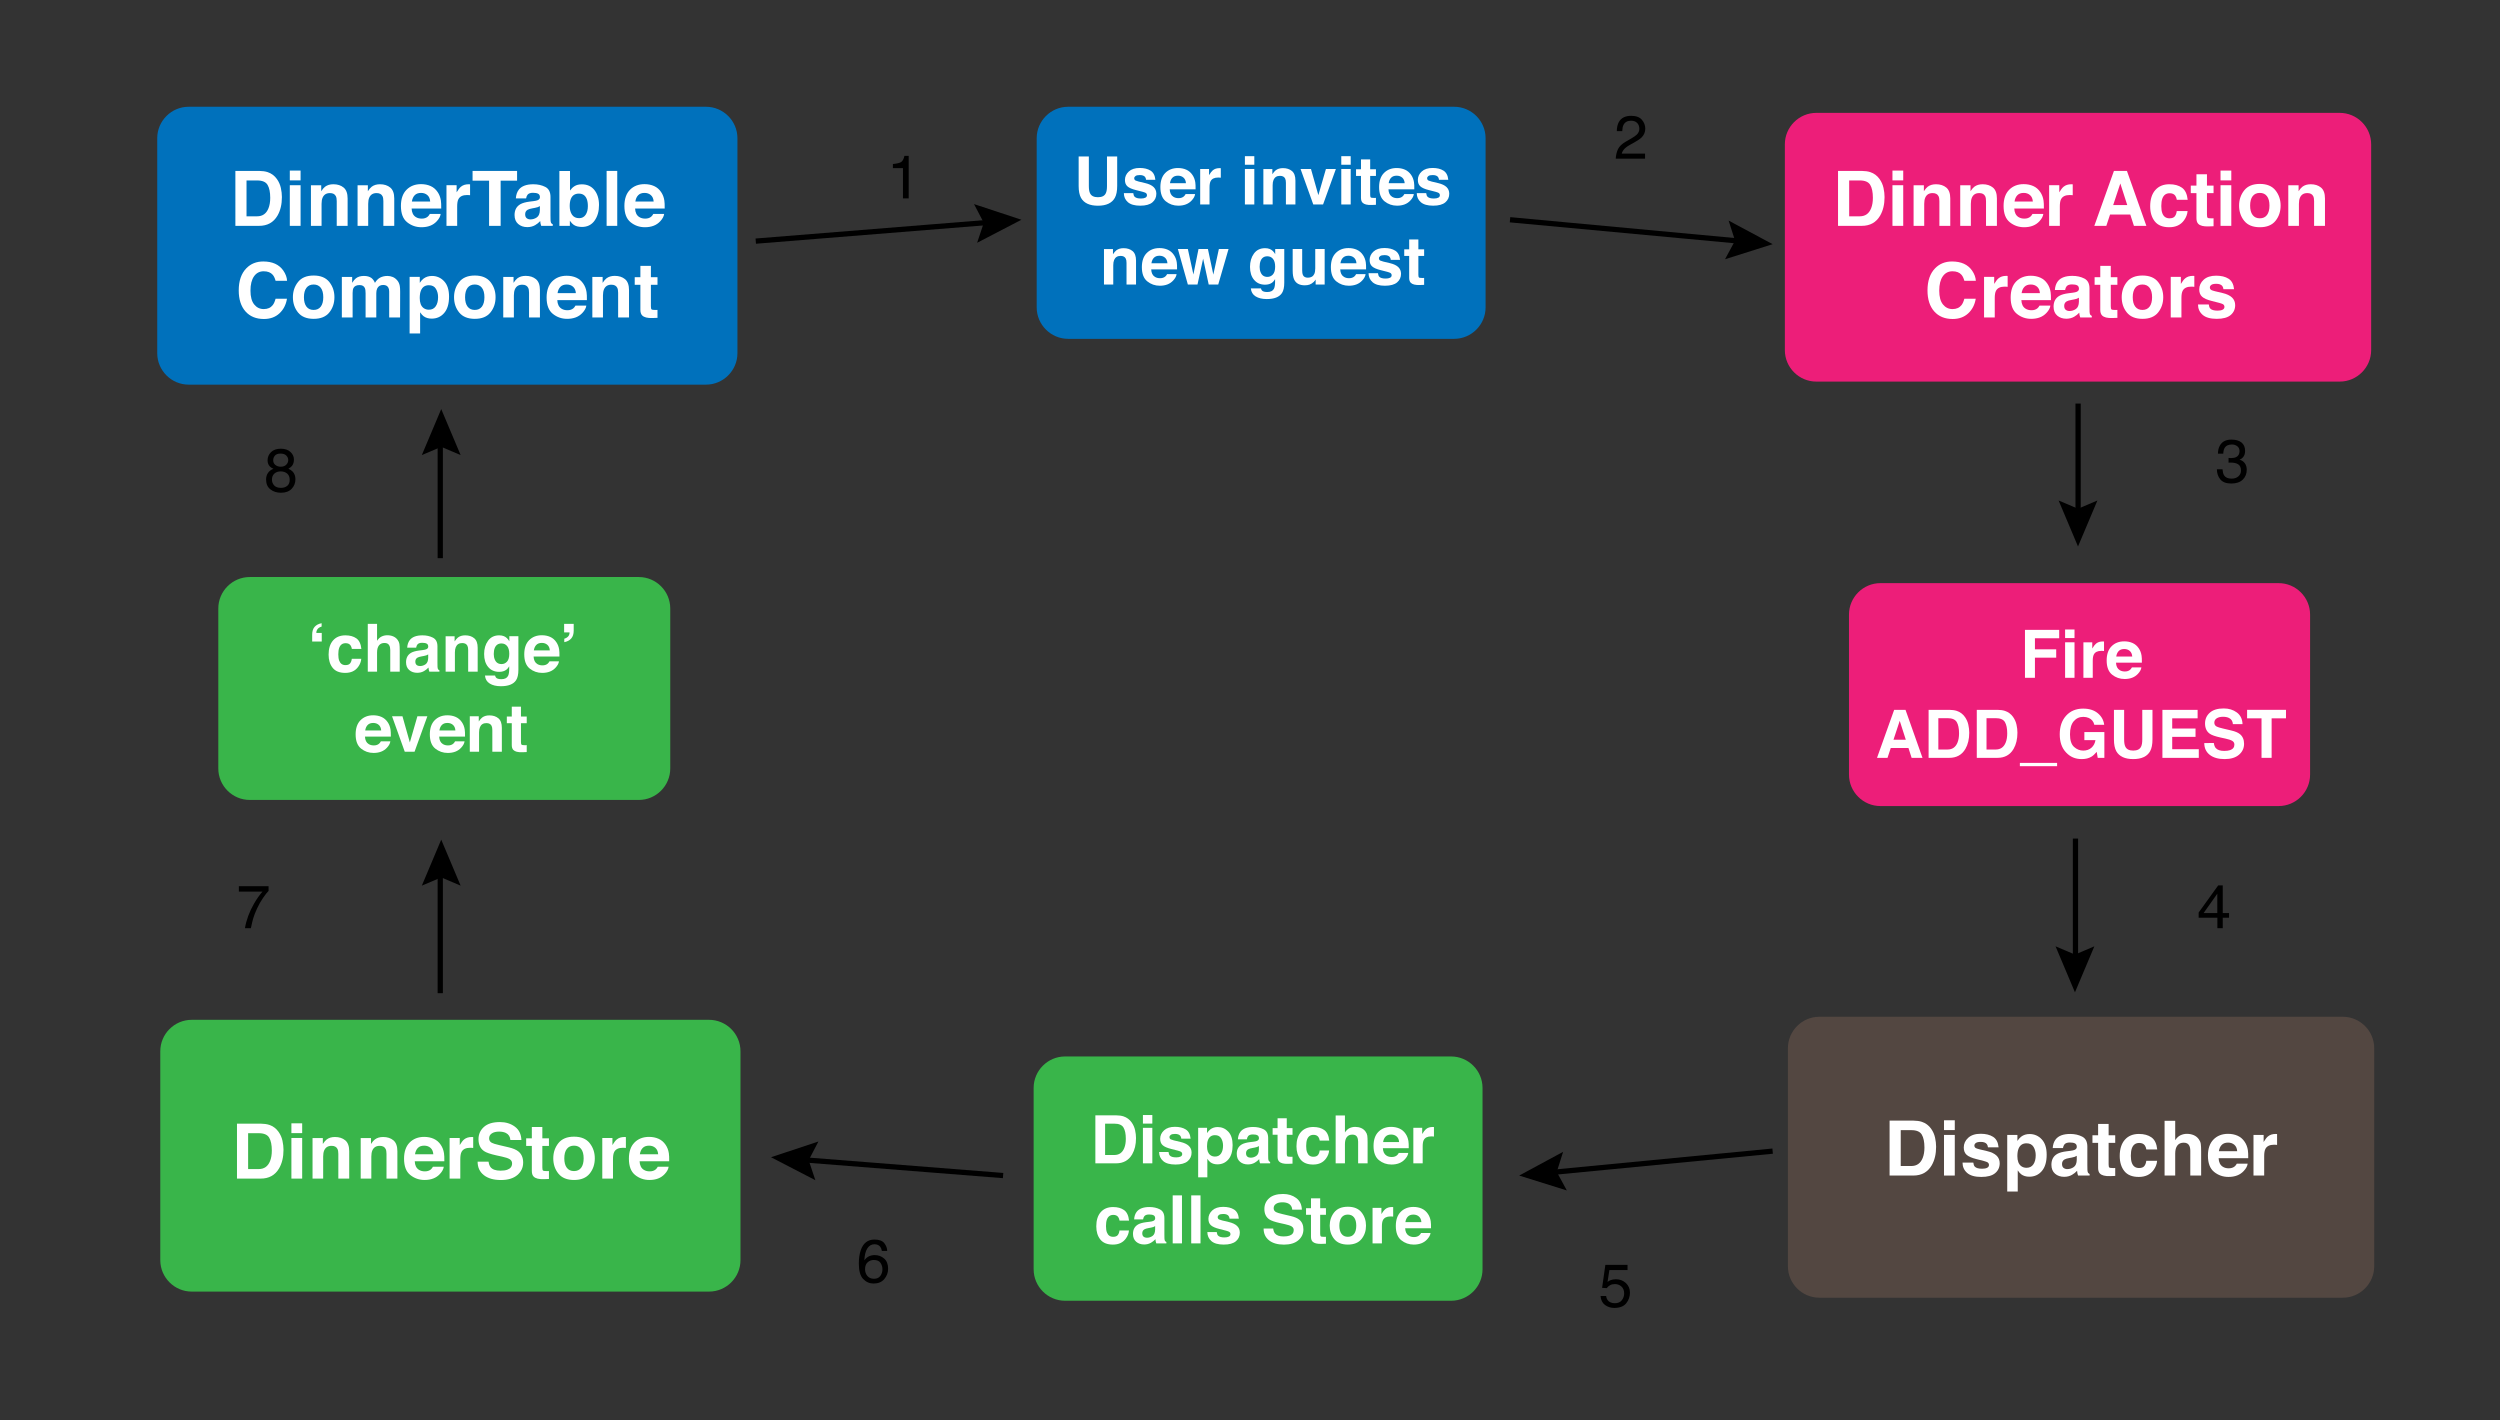 <?xml version="1.0" encoding="utf-8"?>
<!-- Generator: Adobe Illustrator 18.1.1, SVG Export Plug-In . SVG Version: 6.00 Build 0)  -->
<!DOCTYPE svg PUBLIC "-//W3C//DTD SVG 1.1//EN" "http://www.w3.org/Graphics/SVG/1.1/DTD/svg11.dtd">
<svg version="1.1" id="Layer_1" xmlns="http://www.w3.org/2000/svg" xmlns:xlink="http://www.w3.org/1999/xlink" x="0px" y="0px"
	 viewBox="0 0 954 542" enable-background="new 0 0 954 542" xml:space="preserve">
<rect x="0" y="0" width="954" height="542" fill="#333333" stroke="none"/>
<path fill="#0071BC" d="M269.405,146.781H72c-6.6,0-12-5.4-12-12V52.74c0-6.6,5.4-12,12-12
	h197.405c6.6,0,12,5.4,12,12v82.041C281.405,141.381,276.005,146.781,269.405,146.781z
	"/>
<path fill="#0071BC" d="M554.901,129.302H407.603c-6.6,0-12-5.4-12-12V52.74
	c0-6.6,5.4-12,12-12h147.298c6.6,0,12,5.4,12,12v64.562
	C566.901,123.902,561.501,129.302,554.901,129.302z"/>
<path fill="#ED1E79" d="M892.835,145.616H693.099c-6.6,0-12-5.4-12-12V55.071
	c0-6.6,5.4-12,12-12h199.736c6.6,0,12,5.4,12,12v78.545
	C904.835,140.216,899.435,145.616,892.835,145.616z"/>
<path fill="#ED1E79" d="M869.529,307.591H717.57c-6.6,0-12-5.4-12-12v-61.066
	c0-6.6,5.4-12,12-12h151.959c6.6,0,12,5.4,12,12v61.066
	C881.529,302.191,876.129,307.591,869.529,307.591z"/>
<path fill="#534741" d="M894,495.203H694.264c-6.6,0-12-5.4-12-12v-83.207c0-6.6,5.4-12,12-12
	H894c6.6,0,12,5.4,12,12v83.207C906,489.803,900.6,495.203,894,495.203z"/>
<path fill="#39B54A" d="M553.736,496.368H406.438c-6.6,0-12-5.4-12-12V415.145
	c0-6.6,5.4-12,12-12h147.298c6.6,0,12,5.4,12,12v69.223
	C565.736,490.968,560.336,496.368,553.736,496.368z"/>
<path fill="#39B54A" d="M270.57,492.872H73.165c-6.6,0-12-5.4-12-12v-79.711
	c0-6.6,5.4-12,12-12h197.405c6.6,0,12,5.4,12,12v79.711
	C282.57,487.472,277.17,492.872,270.57,492.872z"/>
<path fill="#39B54A" d="M243.769,305.261H95.306c-6.6,0-12-5.4-12-12v-61.066
	c0-6.6,5.4-12,12-12h148.463c6.6,0,12,5.4,12,12v61.066
	C255.769,299.861,250.369,305.261,243.769,305.261z"/>
<g>
	<g>
		
			<line fill="none" stroke="#000000" stroke-width="2" stroke-miterlimit="10" x1="288.397" y1="92.013" x2="377.876" y2="84.813"/>
		<g>
			<polygon points="372.871,92.646 375.413,85.011 371.683,77.881 389.777,83.856 			"/>
		</g>
	</g>
</g>
<g>
	<g>
		
			<line fill="none" stroke="#000000" stroke-width="2" stroke-miterlimit="10" x1="576.223" y1="83.856" x2="664.55" y2="92.072"/>
		<g>
			<polygon points="658.271,98.926 662.09,91.843 659.643,84.177 676.438,93.178 			"/>
		</g>
	</g>
</g>
<g>
	<g>
		<line fill="none" stroke="#000000" stroke-width="2" stroke-miterlimit="10" x1="793" y1="154" x2="793" y2="197"/>
		<g>
			<polygon points="785.561,190.985 792.967,194.132 800.373,190.985 792.967,208.542 			"/>
		</g>
	</g>
</g>
<g>
	<g>
		<line fill="none" stroke="#000000" stroke-width="2" stroke-miterlimit="10" x1="792" y1="320" x2="792" y2="367"/>
		<g>
			<polygon points="784.395,361.117 791.802,364.264 799.208,361.117 791.802,378.674 			"/>
		</g>
	</g>
</g>
<g>
	<g>
		
			<line fill="none" stroke="#000000" stroke-width="2" stroke-miterlimit="10" x1="676.438" y1="439.269" x2="591.603" y2="447.446"/>
		<g>
			<polygon points="596.484,439.535 594.063,447.209 597.905,454.279 579.719,448.591 			"/>
		</g>
	</g>
</g>
<g>
	<g>
		
			<line fill="none" stroke="#000000" stroke-width="2" stroke-miterlimit="10" x1="382.785" y1="448.591" x2="306.126" y2="442.539"/>
		<g>
			<polygon points="312.308,435.598 308.589,442.734 311.142,450.365 294.223,441.6 			"/>
		</g>
	</g>
</g>
<g>
	<g>
		<line fill="none" stroke="#000000" stroke-width="2" stroke-miterlimit="10" x1="168" y1="379" x2="168" y2="332"/>
		<g>
			<polygon points="175.778,337.966 168.372,334.82 160.966,337.966 168.372,320.409 			"/>
		</g>
	</g>
</g>
<g>
	<g>
		<line fill="none" stroke="#000000" stroke-width="2" stroke-miterlimit="10" x1="168" y1="213" x2="168" y2="168"/>
		<g>
			<polygon points="175.778,173.66 168.372,170.514 160.966,173.66 168.372,156.104 			"/>
		</g>
	</g>
</g>
<g>
	<path d="M340.734,64.161V62.59c1.479-0.144,2.511-0.385,3.095-0.723
		s1.021-1.136,1.309-2.396h1.616V75.7h-2.185V64.161H340.734z"/>
</g>
<g>
	<path d="M617.441,56.885c0.505-1.04,1.489-1.984,2.953-2.834l2.186-1.263
		c0.979-0.569,1.665-1.055,2.06-1.458c0.622-0.631,0.933-1.353,0.933-2.167
		c0-0.95-0.284-1.705-0.854-2.263c-0.568-0.559-1.327-0.838-2.275-0.838
		c-1.404,0-2.375,0.533-2.913,1.598c-0.289,0.571-0.448,1.362-0.479,2.374h-2.082
		c0.022-1.418,0.284-2.575,0.785-3.471c0.888-1.578,2.454-2.367,4.699-2.367
		c1.866,0,3.23,0.504,4.092,1.513c0.86,1.009,1.291,2.132,1.291,3.369
		c0,1.305-0.459,2.42-1.377,3.346c-0.531,0.539-1.483,1.191-2.856,1.957
		l-1.559,0.865c-0.744,0.41-1.328,0.8-1.753,1.172
		c-0.759,0.66-1.236,1.392-1.434,2.196h8.899v1.935h-11.187
		C616.646,59.146,616.937,57.924,617.441,56.885z"/>
</g>
<g>
	<path d="M847.266,182.927c-0.868-1.059-1.303-2.346-1.303-3.864h2.14
		c0.091,1.055,0.288,1.821,0.592,2.299c0.53,0.857,1.49,1.286,2.879,1.286
		c1.077,0,1.942-0.289,2.595-0.865c0.652-0.577,0.979-1.32,0.979-2.23
		c0-1.123-0.344-1.908-1.03-2.356c-0.687-0.447-1.641-0.671-2.861-0.671
		c-0.137,0-0.275,0.002-0.416,0.006s-0.282,0.01-0.427,0.017v-1.81
		c0.213,0.023,0.391,0.038,0.535,0.045c0.144,0.008,0.3,0.012,0.467,0.012
		c0.766,0,1.396-0.122,1.889-0.364c0.865-0.425,1.298-1.184,1.298-2.276
		c0-0.812-0.289-1.438-0.865-1.878c-0.577-0.44-1.248-0.66-2.015-0.66
		c-1.365,0-2.31,0.455-2.833,1.365c-0.289,0.501-0.452,1.214-0.489,2.14h-2.026
		c0-1.214,0.243-2.246,0.729-3.095c0.835-1.518,2.303-2.276,4.404-2.276
		c1.661,0,2.947,0.37,3.857,1.109c0.911,0.74,1.366,1.811,1.366,3.215
		c0,1.001-0.27,1.813-0.809,2.435c-0.334,0.387-0.766,0.69-1.297,0.911
		c0.857,0.235,1.526,0.688,2.009,1.36c0.481,0.671,0.723,1.493,0.723,2.463
		c0,1.556-0.513,2.822-1.537,3.801c-1.023,0.979-2.477,1.468-4.358,1.468
		C849.532,184.515,848.135,183.985,847.266,182.927z"/>
</g>
<g>
	<path d="M846.151,354.203v-3.983h-7.146v-2.002l7.465-10.356h1.729v10.572h2.401v1.786
		h-2.401v3.983H846.151z M846.117,348.434v-7.401l-5.224,7.401H846.117z"/>
</g>
<g>
	<path d="M612.896,494.545c0.137,1.168,0.679,1.976,1.628,2.424
		c0.485,0.228,1.047,0.341,1.684,0.341c1.214,0,2.113-0.387,2.697-1.16
		c0.584-0.774,0.876-1.631,0.876-2.572c0-1.138-0.347-2.018-1.041-2.64
		s-1.527-0.934-2.498-0.934c-0.705,0-1.311,0.137-1.815,0.41
		c-0.504,0.272-0.935,0.652-1.291,1.138l-1.775-0.103l1.241-8.773h8.466v1.979
		h-6.931l-0.693,4.529c0.379-0.288,0.739-0.504,1.081-0.648
		c0.606-0.25,1.309-0.376,2.104-0.376c1.495,0,2.762,0.482,3.801,1.445
		c1.04,0.964,1.56,2.186,1.56,3.665c0,1.54-0.477,2.897-1.429,4.073
		c-0.952,1.177-2.471,1.765-4.558,1.765c-1.327,0-2.501-0.374-3.521-1.121
		s-1.592-1.896-1.713-3.442H612.896z"/>
</g>
<g>
	<path d="M337.475,474.429c0.717,0.944,1.075,1.917,1.075,2.919h-2.025
		c-0.122-0.645-0.315-1.149-0.581-1.514c-0.493-0.683-1.24-1.024-2.242-1.024
		c-1.146,0-2.056,0.529-2.731,1.588c-0.675,1.059-1.051,2.573-1.127,4.546
		c0.471-0.69,1.062-1.206,1.775-1.548c0.652-0.303,1.381-0.455,2.185-0.455
		c1.366,0,2.557,0.437,3.573,1.309c1.017,0.873,1.525,2.174,1.525,3.903
		c0,1.479-0.482,2.79-1.445,3.932c-0.963,1.143-2.337,1.713-4.12,1.713
		c-1.525,0-2.841-0.578-3.949-1.735c-1.107-1.156-1.661-3.104-1.661-5.844
		c0-2.025,0.246-3.743,0.739-5.154c0.948-2.701,2.682-4.052,5.201-4.052
		C335.489,473.012,336.758,473.484,337.475,474.429z M335.938,486.89
		c0.535-0.725,0.802-1.58,0.802-2.566c0-0.834-0.239-1.629-0.717-2.384
		c-0.478-0.755-1.347-1.133-2.606-1.133c-0.88,0-1.652,0.293-2.315,0.877
		c-0.664,0.584-0.996,1.464-0.996,2.64c0,1.032,0.302,1.898,0.905,2.601
		c0.603,0.701,1.439,1.053,2.509,1.053
		C334.597,487.977,335.403,487.614,335.938,486.89z"/>
</g>
<g>
	<path d="M102.485,338.181v1.786c-0.523,0.509-1.219,1.393-2.088,2.651
		c-0.869,1.26-1.637,2.618-2.305,4.074c-0.66,1.419-1.161,2.712-1.502,3.881
		c-0.22,0.751-0.504,1.961-0.854,3.63h-2.265
		c0.516-3.11,1.654-6.206,3.414-9.286c1.04-1.806,2.132-3.364,3.277-4.677
		h-9.013v-2.06H102.485z"/>
</g>
<g>
	<path d="M103.004,178.031c-0.6-0.607-0.899-1.396-0.899-2.367
		c0-1.214,0.439-2.257,1.319-3.129c0.879-0.872,2.125-1.309,3.74-1.309
		c1.561,0,2.785,0.412,3.671,1.235s1.33,1.785,1.33,2.885
		c0,1.017-0.258,1.839-0.773,2.469c-0.288,0.356-0.735,0.706-1.342,1.047
		c0.678,0.311,1.211,0.667,1.6,1.07c0.723,0.759,1.085,1.745,1.085,2.958
		c0,1.434-0.482,2.65-1.445,3.647s-2.325,1.497-4.085,1.497
		c-1.585,0-2.926-0.431-4.022-1.292c-1.096-0.861-1.645-2.111-1.645-3.75
		c0-0.963,0.235-1.796,0.706-2.498c0.47-0.701,1.168-1.238,2.094-1.61
		C103.767,178.642,103.323,178.357,103.004,178.031z M109.61,185.399
		c0.625-0.512,0.938-1.276,0.938-2.293c0-1.054-0.322-1.855-0.967-2.401
		c-0.645-0.546-1.472-0.819-2.48-0.819c-0.979,0-1.777,0.279-2.396,0.836
		c-0.619,0.558-0.928,1.33-0.928,2.315c0,0.85,0.283,1.584,0.848,2.202
		c0.565,0.618,1.439,0.927,2.623,0.927
		C108.197,186.167,108.984,185.911,109.61,185.399z M109.23,177.34
		c0.507-0.505,0.761-1.108,0.761-1.808c0-0.608-0.242-1.167-0.727-1.677
		c-0.485-0.509-1.223-0.764-2.215-0.764c-0.984,0-1.696,0.255-2.135,0.764
		c-0.439,0.51-0.659,1.106-0.659,1.791c0,0.768,0.284,1.368,0.852,1.802
		c0.568,0.434,1.238,0.65,2.01,0.65
		C108.019,178.099,108.723,177.846,109.23,177.34z"/>
</g>
<g>
	<path fill="#FFFFFF" d="M102.106,65.674c1.471,0.484,2.662,1.371,3.573,2.66
		c0.731,1.043,1.229,2.172,1.495,3.386s0.399,2.371,0.399,3.471
		c0,2.788-0.56,5.149-1.68,7.084c-1.519,2.608-3.862,3.912-7.032,3.912h-9.04
		V65.219h9.04C100.161,65.238,101.243,65.39,102.106,65.674z M94.074,68.86v13.684
		h4.046c2.07,0,3.514-1.019,4.331-3.058c0.446-1.119,0.669-2.452,0.669-3.997
		c0-2.134-0.335-3.772-1.004-4.915c-0.669-1.143-2.001-1.714-3.996-1.714H94.074z"
		/>
	<path fill="#FFFFFF" d="M114.7,68.832h-4.111v-3.741h4.111V68.832z M110.589,70.681h4.111
		v15.505h-4.111V70.681z"/>
	<path fill="#FFFFFF" d="M131.128,71.57c1.015,0.839,1.523,2.231,1.523,4.175v10.441h-4.154
		v-9.431c0-0.815-0.108-1.441-0.325-1.877c-0.396-0.797-1.148-1.195-2.259-1.195
		c-1.365,0-2.302,0.583-2.81,1.75c-0.264,0.617-0.395,1.404-0.395,2.361v8.393
		h-4.054V70.709h3.926v2.262c0.52-0.796,1.011-1.37,1.473-1.721
		c0.831-0.626,1.884-0.939,3.159-0.939
		C128.808,70.311,130.113,70.731,131.128,71.57z"/>
	<path fill="#FFFFFF" d="M148.923,71.57c1.015,0.839,1.523,2.231,1.523,4.175v10.441h-4.154
		v-9.431c0-0.815-0.108-1.441-0.325-1.877c-0.396-0.797-1.148-1.195-2.259-1.195
		c-1.365,0-2.302,0.583-2.81,1.75c-0.264,0.617-0.395,1.404-0.395,2.361v8.393
		h-4.054V70.709H140.375v2.262c0.52-0.796,1.011-1.37,1.473-1.721
		c0.831-0.626,1.884-0.939,3.159-0.939
		C146.603,70.311,147.908,70.731,148.923,71.57z"/>
	<path fill="#FFFFFF" d="M164.32,70.995c1.082,0.484,1.975,1.249,2.679,2.294
		c0.635,0.921,1.047,1.989,1.235,3.205c0.109,0.712,0.153,1.738,0.134,3.078
		h-11.293c0.063,1.555,0.604,2.646,1.622,3.271
		c0.619,0.389,1.364,0.583,2.235,0.583c0.923,0,1.674-0.237,2.251-0.711
		c0.314-0.256,0.593-0.612,0.834-1.067h4.139
		c-0.109,0.92-0.61,1.854-1.503,2.802c-1.389,1.508-3.333,2.262-5.833,2.262
		c-2.063,0-3.884-0.636-5.461-1.908c-1.578-1.272-2.366-3.341-2.366-6.208
		c0-2.686,0.712-4.746,2.136-6.179c1.424-1.433,3.272-2.15,5.544-2.15
		C162.022,70.269,163.238,70.511,164.32,70.995z M158.255,74.498
		c-0.573,0.59-0.933,1.39-1.08,2.4h6.984
		c-0.074-1.076-0.434-1.893-1.08-2.45c-0.646-0.557-1.448-0.836-2.404-0.836
		C159.634,73.611,158.828,73.907,158.255,74.498z"/>
	<path fill="#FFFFFF" d="M179.031,70.318c0.052,0.005,0.168,0.012,0.349,0.021v4.153
		c-0.256-0.028-0.484-0.047-0.683-0.057c-0.199-0.009-0.361-0.014-0.484-0.014
		c-1.631,0-2.727,0.531-3.286,1.593c-0.313,0.598-0.47,1.518-0.47,2.76v7.411
		H170.375V70.681h3.869v2.703c0.626-1.034,1.171-1.74,1.636-2.12
		c0.759-0.635,1.745-0.953,2.959-0.953
		C178.915,70.311,178.979,70.313,179.031,70.318z"/>
	<path fill="#FFFFFF" d="M197.317,65.219v3.713h-6.273v17.254h-4.41V68.932h-6.302V65.219
		H197.317z"/>
	<path fill="#FFFFFF" d="M203.543,76.755c0.754-0.095,1.294-0.213,1.619-0.355
		c0.583-0.247,0.874-0.63,0.874-1.152c0-0.635-0.224-1.074-0.67-1.315
		c-0.447-0.242-1.104-0.363-1.968-0.363c-0.971,0-1.658,0.237-2.062,0.711
		c-0.289,0.351-0.481,0.825-0.577,1.423h-3.912
		c0.086-1.356,0.467-2.47,1.143-3.343c1.076-1.365,2.924-2.048,5.543-2.048
		c1.705,0,3.219,0.337,4.543,1.01c1.324,0.673,1.985,1.944,1.985,3.812v7.112
		c0,0.493,0.009,1.091,0.029,1.792c0.028,0.531,0.109,0.892,0.242,1.081
		c0.133,0.19,0.332,0.346,0.597,0.469v0.598h-4.41
		c-0.123-0.313-0.208-0.607-0.256-0.882s-0.085-0.588-0.114-0.939
		c-0.563,0.607-1.211,1.124-1.946,1.55c-0.877,0.503-1.87,0.754-2.976,0.754
		c-1.412,0-2.578-0.4-3.499-1.202s-1.38-1.937-1.38-3.407
		c0-1.906,0.74-3.286,2.221-4.14c0.812-0.464,2.006-0.796,3.583-0.996
		L203.543,76.755z M206.022,78.647c-0.259,0.161-0.521,0.292-0.786,0.391
		c-0.265,0.1-0.627,0.192-1.089,0.277l-0.923,0.171
		c-0.865,0.152-1.486,0.336-1.863,0.555c-0.639,0.37-0.958,0.944-0.958,1.721
		c0,0.692,0.195,1.192,0.585,1.5c0.39,0.309,0.864,0.462,1.422,0.462
		c0.886,0,1.702-0.256,2.448-0.768c0.747-0.512,1.134-1.446,1.163-2.802V78.647z"/>
	<path fill="#FFFFFF" d="M226.843,72.544c1.16,1.47,1.74,3.367,1.74,5.69
		c0,2.409-0.572,4.405-1.716,5.989c-1.144,1.583-2.741,2.375-4.79,2.375
		c-1.287,0-2.321-0.256-3.103-0.768c-0.467-0.304-0.972-0.834-1.516-1.593v1.949
		h-3.997V65.247h4.054v7.454c0.515-0.721,1.083-1.271,1.704-1.65
		c0.735-0.474,1.67-0.711,2.806-0.711
		C224.078,70.34,225.684,71.075,226.843,72.544z M223.455,81.99
		c0.583-0.844,0.875-1.954,0.875-3.329c0-1.1-0.144-2.01-0.43-2.731
		c-0.545-1.366-1.549-2.048-3.012-2.048c-1.482,0-2.5,0.668-3.055,2.005
		c-0.287,0.711-0.43,1.631-0.43,2.76c0,1.328,0.296,2.428,0.889,3.3
		s1.496,1.309,2.711,1.309C222.054,83.256,222.872,82.834,223.455,81.99z"/>
	<path fill="#FFFFFF" d="M235.539,86.186h-4.054V65.219h4.054V86.186z"/>
	<path fill="#FFFFFF" d="M249.597,70.995c1.082,0.484,1.975,1.249,2.679,2.294
		c0.635,0.921,1.047,1.989,1.235,3.205c0.109,0.712,0.153,1.738,0.134,3.078
		h-11.293c0.063,1.555,0.604,2.646,1.622,3.271
		c0.619,0.389,1.364,0.583,2.235,0.583c0.923,0,1.674-0.237,2.251-0.711
		c0.314-0.256,0.593-0.612,0.834-1.067h4.139
		c-0.109,0.92-0.61,1.854-1.503,2.802c-1.389,1.508-3.333,2.262-5.833,2.262
		c-2.063,0-3.884-0.636-5.461-1.908c-1.578-1.272-2.366-3.341-2.366-6.208
		c0-2.686,0.712-4.746,2.136-6.179c1.424-1.433,3.272-2.15,5.544-2.15
		C247.299,70.269,248.515,70.511,249.597,70.995z M243.532,74.498
		c-0.573,0.59-0.933,1.39-1.08,2.4h6.984
		c-0.074-1.076-0.434-1.893-1.08-2.45c-0.646-0.557-1.448-0.836-2.404-0.836
		C244.911,73.611,244.104,73.907,243.532,74.498z"/>
	<path fill="#FFFFFF" d="M94.014,102.368c1.689-1.726,3.837-2.589,6.445-2.589
		c3.49,0,6.042,1.157,7.656,3.471c0.891,1.299,1.37,2.603,1.436,3.912h-4.381
		c-0.279-1.005-0.637-1.764-1.073-2.276c-0.78-0.911-1.937-1.366-3.47-1.366
		c-1.561,0-2.792,0.643-3.693,1.928c-0.901,1.285-1.352,3.103-1.352,5.455
		s0.475,4.113,1.426,5.284c0.951,1.171,2.159,1.757,3.625,1.757
		c1.503,0,2.648-0.502,3.437-1.508c0.436-0.541,0.798-1.351,1.085-2.432h4.353
		c-0.375,2.285-1.334,4.144-2.878,5.576c-1.543,1.432-3.52,2.148-5.931,2.148
		c-2.983,0-5.329-0.967-7.037-2.902c-1.707-1.944-2.561-4.608-2.561-7.994
		C91.101,107.171,92.072,104.35,94.014,102.368z"/>
	<path fill="#FFFFFF" d="M125.653,119.248c-1.309,1.616-3.295,2.423-5.96,2.423
		c-2.665,0-4.651-0.808-5.96-2.423c-1.309-1.615-1.963-3.56-1.963-5.834
		c0-2.236,0.654-4.174,1.963-5.813s3.295-2.459,5.96-2.459
		c2.665,0,4.652,0.82,5.96,2.459s1.963,3.577,1.963,5.813
		C127.616,115.688,126.961,117.632,125.653,119.248z M122.41,117.007
		c0.635-0.843,0.953-2.041,0.953-3.594s-0.317-2.749-0.953-3.586
		c-0.636-0.838-1.546-1.257-2.731-1.257s-2.098,0.419-2.738,1.257
		s-0.96,2.033-0.96,3.586s0.32,2.751,0.96,3.594s1.553,1.264,2.738,1.264
		S121.774,117.85,122.41,117.007z"/>
	<path fill="#FFFFFF" d="M149.863,105.696c0.664,0.266,1.266,0.73,1.807,1.394
		c0.436,0.541,0.73,1.205,0.882,1.992c0.095,0.521,0.143,1.285,0.143,2.29
		l-0.029,9.772h-4.153v-9.872c0-0.588-0.095-1.071-0.285-1.451
		c-0.36-0.721-1.024-1.081-1.991-1.081c-1.119,0-1.892,0.464-2.319,1.394
		c-0.218,0.493-0.327,1.086-0.327,1.778v9.232h-4.083v-9.232
		c0-0.919-0.095-1.588-0.284-2.005c-0.342-0.749-1.01-1.124-2.006-1.124
		c-1.157,0-1.935,0.375-2.333,1.124c-0.218,0.427-0.327,1.062-0.327,1.906v9.332
		h-4.111v-15.477h3.94v2.262c0.502-0.806,0.977-1.38,1.422-1.721
		c0.787-0.607,1.807-0.91,3.058-0.91c1.186,0,2.143,0.261,2.874,0.782
		c0.588,0.483,1.034,1.105,1.337,1.863c0.531-0.91,1.19-1.579,1.978-2.005
		c0.834-0.427,1.764-0.64,2.788-0.64
		C148.526,105.298,149.199,105.431,149.863,105.696z"/>
	<path fill="#FFFFFF" d="M169.459,107.304c1.265,1.337,1.897,3.3,1.897,5.889
		c0,2.731-0.618,4.813-1.854,6.245c-1.236,1.432-2.828,2.148-4.774,2.148
		c-1.241,0-2.272-0.308-3.093-0.924c-0.448-0.342-0.888-0.839-1.317-1.494v8.08
		h-4.011v-21.607h3.883v2.29c0.439-0.673,0.906-1.204,1.403-1.593
		c0.907-0.692,1.985-1.038,3.235-1.038
		C166.651,105.298,168.195,105.967,169.459,107.304z M166.348,110.22
		c-0.551-0.919-1.444-1.379-2.68-1.379c-1.485,0-2.505,0.697-3.061,2.091
		c-0.288,0.74-0.432,1.679-0.432,2.816c0,1.802,0.484,3.068,1.451,3.798
		c0.575,0.427,1.255,0.64,2.041,0.64c1.14,0,2.01-0.436,2.609-1.309
		c0.599-0.872,0.898-2.034,0.898-3.485
		C167.175,112.197,166.899,111.14,166.348,110.22z"/>
	<path fill="#FFFFFF" d="M187.146,119.248c-1.309,1.616-3.295,2.423-5.96,2.423
		c-2.665,0-4.651-0.808-5.96-2.423c-1.309-1.615-1.963-3.56-1.963-5.834
		c0-2.236,0.654-4.174,1.963-5.813s3.295-2.459,5.96-2.459
		c2.665,0,4.652,0.82,5.96,2.459s1.963,3.577,1.963,5.813
		C189.109,115.688,188.455,117.632,187.146,119.248z M183.903,117.007
		c0.635-0.843,0.953-2.041,0.953-3.594s-0.317-2.749-0.953-3.586
		c-0.636-0.838-1.546-1.257-2.731-1.257s-2.098,0.419-2.738,1.257
		s-0.96,2.033-0.96,3.586s0.32,2.751,0.96,3.594s1.553,1.264,2.738,1.264
		S183.267,117.85,183.903,117.007z"/>
	<path fill="#FFFFFF" d="M204.514,106.529c1.015,0.839,1.523,2.231,1.523,4.175v10.441
		h-4.154v-9.431c0-0.815-0.108-1.441-0.325-1.877
		c-0.396-0.797-1.148-1.195-2.259-1.195c-1.365,0-2.302,0.583-2.81,1.75
		c-0.264,0.617-0.395,1.404-0.395,2.361v8.393h-4.054v-15.477h3.926v2.262
		c0.52-0.796,1.011-1.37,1.473-1.721c0.831-0.626,1.884-0.939,3.159-0.939
		C202.193,105.27,203.499,105.689,204.514,106.529z"/>
	<path fill="#FFFFFF" d="M219.91,105.954c1.082,0.484,1.975,1.249,2.679,2.294
		c0.635,0.921,1.047,1.989,1.235,3.205c0.109,0.712,0.153,1.738,0.134,3.078
		h-11.293c0.063,1.555,0.604,2.646,1.622,3.271
		c0.619,0.389,1.364,0.583,2.235,0.583c0.923,0,1.674-0.237,2.251-0.711
		c0.314-0.256,0.593-0.612,0.834-1.067h4.139
		c-0.109,0.92-0.61,1.854-1.503,2.802c-1.389,1.508-3.333,2.262-5.833,2.262
		c-2.063,0-3.884-0.636-5.461-1.908c-1.578-1.272-2.366-3.341-2.366-6.208
		c0-2.686,0.712-4.746,2.136-6.179c1.424-1.433,3.272-2.15,5.544-2.15
		C217.612,105.227,218.828,105.469,219.91,105.954z M213.845,109.456
		c-0.573,0.59-0.933,1.39-1.08,2.4h6.984
		c-0.074-1.076-0.434-1.893-1.08-2.45c-0.646-0.557-1.448-0.836-2.404-0.836
		C215.224,108.57,214.417,108.865,213.845,109.456z"/>
	<path fill="#FFFFFF" d="M238.511,106.529c1.015,0.839,1.523,2.231,1.523,4.175v10.441
		h-4.154v-9.431c0-0.815-0.108-1.441-0.325-1.877
		c-0.396-0.797-1.148-1.195-2.259-1.195c-1.365,0-2.302,0.583-2.81,1.75
		c-0.264,0.617-0.395,1.404-0.395,2.361v8.393h-4.054v-15.477h3.926v2.262
		c0.52-0.796,1.011-1.37,1.473-1.721c0.831-0.626,1.884-0.939,3.159-0.939
		C236.19,105.27,237.496,105.689,238.511,106.529z"/>
	<path fill="#FFFFFF" d="M242.21,108.669v-2.888h2.162v-4.324h4.011v4.324h2.518v2.888
		h-2.518v8.193c0,0.636,0.081,1.031,0.242,1.188
		c0.161,0.156,0.654,0.234,1.479,0.234c0.123,0,0.254-0.002,0.391-0.007
		c0.138-0.005,0.272-0.012,0.406-0.021v3.03l-1.92,0.071
		c-1.916,0.066-3.225-0.266-3.926-0.996c-0.455-0.465-0.683-1.181-0.683-2.148
		v-9.545H242.21z"/>
</g>
<g>
	<path fill="#FFFFFF" d="M102.717,429.244c1.471,0.483,2.662,1.37,3.573,2.66
		c0.731,1.043,1.229,2.171,1.495,3.385s0.399,2.371,0.399,3.471
		c0,2.788-0.56,5.149-1.68,7.084c-1.519,2.608-3.862,3.912-7.032,3.912h-9.04
		v-20.967h9.04C100.771,428.808,101.853,428.959,102.717,429.244z M94.684,432.43
		v13.685h4.046c2.07,0,3.514-1.02,4.331-3.059
		c0.446-1.118,0.669-2.451,0.669-3.997c0-2.134-0.335-3.771-1.004-4.914
		s-2.001-1.715-3.996-1.715H94.684z"/>
	<path fill="#FFFFFF" d="M115.31,432.401h-4.111v-3.741h4.111V432.401z M111.199,434.251
		h4.111v15.505h-4.111V434.251z"/>
	<path fill="#FFFFFF" d="M131.739,435.14c1.015,0.84,1.523,2.231,1.523,4.175v10.441
		h-4.154v-9.431c0-0.815-0.108-1.441-0.325-1.878
		c-0.396-0.797-1.148-1.195-2.259-1.195c-1.365,0-2.302,0.584-2.81,1.75
		c-0.264,0.616-0.395,1.403-0.395,2.361v8.393h-4.054v-15.477h3.926v2.262
		c0.52-0.797,1.011-1.37,1.473-1.721c0.831-0.626,1.884-0.939,3.159-0.939
		C129.418,433.881,130.724,434.301,131.739,435.14z"/>
	<path fill="#FFFFFF" d="M150.116,435.14c1.015,0.84,1.523,2.231,1.523,4.175v10.441
		h-4.154v-9.431c0-0.815-0.108-1.441-0.325-1.878
		c-0.396-0.797-1.148-1.195-2.259-1.195c-1.365,0-2.302,0.584-2.81,1.75
		c-0.264,0.616-0.395,1.403-0.395,2.361v8.393h-4.054v-15.477h3.926v2.262
		c0.52-0.797,1.011-1.37,1.473-1.721c0.831-0.626,1.884-0.939,3.159-0.939
		C147.796,433.881,149.101,434.301,150.116,435.14z"/>
	<path fill="#FFFFFF" d="M165.513,434.565c1.082,0.484,1.975,1.249,2.679,2.293
		c0.635,0.922,1.047,1.99,1.235,3.206c0.109,0.712,0.153,1.737,0.134,3.077
		h-11.293c0.063,1.555,0.604,2.646,1.622,3.271
		c0.619,0.389,1.364,0.583,2.235,0.583c0.923,0,1.674-0.236,2.251-0.711
		c0.314-0.256,0.593-0.611,0.834-1.067h4.139
		c-0.109,0.92-0.61,1.854-1.503,2.803c-1.389,1.508-3.333,2.262-5.833,2.262
		c-2.063,0-3.884-0.636-5.461-1.908c-1.578-1.271-2.366-3.341-2.366-6.207
		c0-2.686,0.712-4.745,2.136-6.179c1.424-1.433,3.272-2.149,5.544-2.149
		C163.215,433.839,164.431,434.081,165.513,434.565z M159.448,438.067
		c-0.573,0.59-0.933,1.391-1.08,2.399h6.984
		c-0.074-1.076-0.434-1.893-1.08-2.449c-0.646-0.558-1.448-0.836-2.404-0.836
		C160.827,437.182,160.021,437.477,159.448,438.067z"/>
	<path fill="#FFFFFF" d="M180.224,433.888c0.052,0.006,0.168,0.013,0.349,0.021v4.154
		c-0.256-0.028-0.484-0.048-0.683-0.058c-0.199-0.009-0.361-0.014-0.484-0.014
		c-1.631,0-2.727,0.531-3.286,1.593c-0.313,0.598-0.47,1.518-0.47,2.76v7.411
		h-4.083v-15.505h3.869v2.702c0.626-1.033,1.171-1.739,1.636-2.119
		c0.759-0.635,1.745-0.953,2.959-0.953
		C180.107,433.881,180.171,433.884,180.224,433.888z"/>
	<path fill="#FFFFFF" d="M186.433,443.283c0.136,0.958,0.402,1.674,0.799,2.148
		c0.726,0.863,1.97,1.294,3.732,1.294c1.056,0,1.913-0.113,2.571-0.341
		c1.249-0.437,1.874-1.247,1.874-2.433c0-0.692-0.306-1.228-0.917-1.607
		c-0.612-0.37-1.583-0.697-2.911-0.981l-2.27-0.498
		c-2.231-0.493-3.764-1.028-4.598-1.607c-1.413-0.967-2.12-2.479-2.12-4.537
		c0-1.878,0.691-3.438,2.074-4.681c1.382-1.242,3.413-1.863,6.091-1.863
		c2.236,0,4.145,0.586,5.724,1.757c1.579,1.172,2.407,2.871,2.484,5.1h-4.21
		c-0.078-1.261-0.642-2.157-1.691-2.688c-0.7-0.351-1.57-0.526-2.61-0.526
		c-1.157,0-2.081,0.228-2.771,0.683s-1.035,1.091-1.035,1.906
		c0,0.749,0.34,1.309,1.021,1.679c0.437,0.247,1.366,0.536,2.786,0.867
		l3.679,0.868c1.613,0.38,2.821,0.887,3.626,1.522c1.25,0.986,1.875,2.413,1.875,4.281
		c0,1.916-0.741,3.507-2.222,4.772s-3.573,1.899-6.276,1.899
		c-2.76,0-4.931-0.624-6.513-1.871c-1.582-1.247-2.372-2.961-2.372-5.143H186.433z
		"/>
	<path fill="#FFFFFF" d="M200.786,437.281v-2.888h2.162v-4.325h4.011v4.325h2.518v2.888
		h-2.518v8.193c0,0.635,0.081,1.031,0.242,1.188s0.654,0.234,1.479,0.234
		c0.123,0,0.254-0.002,0.391-0.007c0.138-0.005,0.272-0.012,0.406-0.021v3.03
		l-1.92,0.07c-1.916,0.066-3.225-0.265-3.926-0.995
		c-0.455-0.465-0.683-1.181-0.683-2.148V437.281H200.786z"/>
	<path fill="#FFFFFF" d="M225.011,447.859c-1.309,1.615-3.295,2.423-5.96,2.423
		c-2.665,0-4.651-0.808-5.96-2.423s-1.963-3.561-1.963-5.835
		c0-2.235,0.654-4.173,1.963-5.812s3.295-2.459,5.96-2.459
		c2.665,0,4.652,0.819,5.96,2.459s1.963,3.577,1.963,5.812
		C226.974,444.299,226.319,446.244,225.011,447.859z M221.768,445.618
		c0.635-0.843,0.953-2.04,0.953-3.594c0-1.553-0.317-2.748-0.953-3.586
		c-0.636-0.838-1.546-1.257-2.731-1.257s-2.098,0.419-2.738,1.257
		s-0.96,2.033-0.96,3.586c0,1.554,0.32,2.751,0.96,3.594
		s1.553,1.265,2.738,1.265S221.132,446.461,221.768,445.618z"/>
	<path fill="#FFFFFF" d="M238.488,433.888c0.052,0.006,0.168,0.013,0.349,0.021v4.154
		c-0.256-0.028-0.484-0.048-0.683-0.058c-0.199-0.009-0.361-0.014-0.484-0.014
		c-1.631,0-2.727,0.531-3.286,1.593c-0.313,0.598-0.47,1.518-0.47,2.76v7.411
		h-4.083v-15.505h3.869v2.702c0.626-1.033,1.171-1.739,1.636-2.119
		c0.759-0.635,1.745-0.953,2.959-0.953
		C238.372,433.881,238.436,433.884,238.488,433.888z"/>
	<path fill="#FFFFFF" d="M251.316,434.565c1.082,0.484,1.975,1.249,2.679,2.293
		c0.635,0.922,1.047,1.99,1.235,3.206c0.109,0.712,0.153,1.737,0.134,3.077
		h-11.293c0.063,1.555,0.604,2.646,1.622,3.271
		c0.619,0.389,1.364,0.583,2.235,0.583c0.923,0,1.674-0.236,2.251-0.711
		c0.314-0.256,0.593-0.611,0.834-1.067h4.139
		c-0.109,0.92-0.61,1.854-1.503,2.803c-1.389,1.508-3.333,2.262-5.833,2.262
		c-2.063,0-3.884-0.636-5.461-1.908c-1.578-1.271-2.366-3.341-2.366-6.207
		c0-2.686,0.712-4.745,2.136-6.179c1.424-1.433,3.272-2.149,5.544-2.149
		C249.019,433.839,250.234,434.081,251.316,434.565z M245.251,438.067
		c-0.573,0.59-0.933,1.391-1.08,2.399h6.984
		c-0.074-1.076-0.434-1.893-1.08-2.449c-0.646-0.558-1.448-0.836-2.404-0.836
		C246.63,437.182,245.824,437.477,245.251,438.067z"/>
</g>
<g>
	<path fill="#FFFFFF" d="M713.68,65.674c1.471,0.484,2.662,1.371,3.573,2.66
		c0.73,1.043,1.229,2.172,1.495,3.386c0.266,1.214,0.398,2.371,0.398,3.471
		c0,2.788-0.561,5.149-1.68,7.084c-1.519,2.608-3.863,3.912-7.033,3.912h-9.04
		V65.219h9.04C711.734,65.238,712.815,65.39,713.68,65.674z M705.647,68.86v13.684
		h4.046c2.07,0,3.514-1.019,4.331-3.058c0.446-1.119,0.67-2.452,0.67-3.997
		c0-2.134-0.335-3.772-1.005-4.915c-0.67-1.143-2.002-1.714-3.996-1.714H705.647z
		"/>
	<path fill="#FFFFFF" d="M726.272,68.832h-4.11v-3.741h4.11V68.832z M722.162,70.681h4.11
		v15.505h-4.11V70.681z"/>
	<path fill="#FFFFFF" d="M742.701,71.57c1.016,0.839,1.522,2.231,1.522,4.175v10.441h-4.153
		v-9.431c0-0.815-0.108-1.441-0.324-1.877c-0.396-0.797-1.149-1.195-2.26-1.195
		c-1.365,0-2.302,0.583-2.81,1.75c-0.264,0.617-0.396,1.404-0.396,2.361v8.393
		h-4.055V70.709h3.927v2.262c0.519-0.796,1.01-1.37,1.473-1.721
		c0.831-0.626,1.884-0.939,3.159-0.939
		C740.381,70.311,741.687,70.731,742.701,71.57z"/>
	<path fill="#FFFFFF" d="M760.497,71.57c1.016,0.839,1.522,2.231,1.522,4.175v10.441h-4.153
		v-9.431c0-0.815-0.108-1.441-0.324-1.877c-0.396-0.797-1.149-1.195-2.26-1.195
		c-1.365,0-2.302,0.583-2.81,1.75c-0.264,0.617-0.396,1.404-0.396,2.361v8.393
		h-4.055V70.709h3.927v2.262c0.519-0.796,1.01-1.37,1.473-1.721
		c0.831-0.626,1.884-0.939,3.159-0.939
		C758.177,70.311,759.482,70.731,760.497,71.57z"/>
	<path fill="#FFFFFF" d="M775.893,70.995c1.082,0.484,1.976,1.249,2.68,2.294
		c0.635,0.921,1.047,1.989,1.235,3.205c0.109,0.712,0.153,1.738,0.134,3.078
		h-11.293c0.062,1.555,0.604,2.646,1.621,3.271
		c0.619,0.389,1.364,0.583,2.235,0.583c0.924,0,1.674-0.237,2.251-0.711
		c0.315-0.256,0.594-0.612,0.835-1.067h4.139
		c-0.109,0.92-0.61,1.854-1.503,2.802c-1.389,1.508-3.333,2.262-5.833,2.262
		c-2.063,0-3.884-0.636-5.462-1.908c-1.577-1.272-2.365-3.341-2.365-6.208
		c0-2.686,0.712-4.746,2.136-6.179s3.271-2.15,5.544-2.15
		C773.596,70.269,774.812,70.511,775.893,70.995z M769.828,74.498
		c-0.573,0.59-0.933,1.39-1.08,2.4h6.984
		c-0.074-1.076-0.434-1.893-1.08-2.45s-1.447-0.836-2.404-0.836
		C771.207,73.611,770.4,73.907,769.828,74.498z"/>
	<path fill="#FFFFFF" d="M790.604,70.318c0.052,0.005,0.168,0.012,0.349,0.021v4.153
		c-0.256-0.028-0.483-0.047-0.683-0.057s-0.36-0.014-0.483-0.014
		c-1.632,0-2.727,0.531-3.286,1.593c-0.313,0.598-0.47,1.518-0.47,2.76v7.411
		h-4.082V70.681h3.869v2.703c0.625-1.034,1.171-1.74,1.636-2.12
		c0.758-0.635,1.744-0.953,2.958-0.953
		C790.488,70.311,790.553,70.313,790.604,70.318z"/>
	<path fill="#FFFFFF" d="M806.678,65.219h4.957l7.418,20.967h-4.751l-1.383-4.31h-7.722
		l-1.422,4.31h-4.582L806.678,65.219z M806.389,78.263h5.37l-2.648-8.25L806.389,78.263
		z"/>
	<path fill="#FFFFFF" d="M830.668,76.243c-0.075-0.579-0.271-1.1-0.584-1.565
		c-0.457-0.626-1.165-0.939-2.125-0.939c-1.369,0-2.306,0.678-2.809,2.034
		c-0.267,0.719-0.399,1.674-0.399,2.866c0,1.135,0.133,2.048,0.399,2.738
		c0.484,1.29,1.397,1.935,2.737,1.935c0.951,0,1.626-0.256,2.025-0.768
		c0.398-0.512,0.642-1.176,0.727-1.991h4.14
		c-0.095,1.233-0.541,2.399-1.339,3.499c-1.271,1.773-3.156,2.66-5.652,2.66
		c-2.497,0-4.333-0.74-5.511-2.219c-1.177-1.479-1.766-3.397-1.766-5.754
		c0-2.659,0.65-4.729,1.951-6.208c1.3-1.479,3.094-2.219,5.382-2.219
		c1.946,0,3.538,0.437,4.777,1.309c1.238,0.873,1.972,2.414,2.2,4.623H830.668z"
		/>
	<path fill="#FFFFFF" d="M836.003,73.711v-2.888h2.162v-4.324h4.012v4.324h2.518v2.888
		h-2.518v8.193c0,0.636,0.08,1.031,0.241,1.188
		c0.161,0.156,0.654,0.234,1.479,0.234c0.123,0,0.254-0.002,0.392-0.007
		c0.137-0.005,0.272-0.012,0.405-0.021v3.03l-1.921,0.071
		c-1.915,0.066-3.224-0.266-3.926-0.996c-0.455-0.465-0.683-1.181-0.683-2.148
		v-9.545H836.003z"/>
	<path fill="#FFFFFF" d="M851.465,68.832h-4.11v-3.741h4.11V68.832z M847.354,70.681h4.11
		v15.505h-4.11V70.681z"/>
	<path fill="#FFFFFF" d="M868.321,84.289c-1.309,1.616-3.296,2.423-5.96,2.423
		c-2.665,0-4.651-0.808-5.961-2.423c-1.309-1.615-1.963-3.56-1.963-5.834
		c0-2.236,0.654-4.174,1.963-5.813c1.31-1.639,3.296-2.459,5.961-2.459
		c2.664,0,4.651,0.82,5.96,2.459s1.963,3.577,1.963,5.813
		C870.284,80.729,869.63,82.674,868.321,84.289z M865.078,82.049
		c0.635-0.843,0.953-2.041,0.953-3.594s-0.318-2.749-0.953-3.586
		c-0.636-0.838-1.546-1.257-2.731-1.257s-2.098,0.419-2.738,1.257
		c-0.64,0.838-0.96,2.033-0.96,3.586s0.32,2.751,0.96,3.594
		c0.641,0.843,1.553,1.264,2.738,1.264S864.442,82.892,865.078,82.049z"/>
	<path fill="#FFFFFF" d="M885.688,71.57c1.016,0.839,1.522,2.231,1.522,4.175v10.441h-4.153
		v-9.431c0-0.815-0.108-1.441-0.324-1.877c-0.396-0.797-1.149-1.195-2.26-1.195
		c-1.365,0-2.302,0.583-2.81,1.75c-0.264,0.617-0.396,1.404-0.396,2.361v8.393
		h-4.055V70.709h3.927v2.262c0.519-0.796,1.01-1.37,1.473-1.721
		c0.831-0.626,1.884-0.939,3.159-0.939
		C883.368,70.311,884.674,70.731,885.688,71.57z"/>
	<path fill="#FFFFFF" d="M738.446,102.368c1.688-1.726,3.837-2.589,6.445-2.589
		c3.49,0,6.042,1.157,7.656,3.471c0.891,1.299,1.369,2.603,1.435,3.912h-4.381
		c-0.278-1.005-0.637-1.764-1.073-2.276c-0.78-0.911-1.937-1.366-3.47-1.366
		c-1.561,0-2.792,0.643-3.693,1.928c-0.9,1.285-1.352,3.103-1.352,5.455
		s0.476,4.113,1.427,5.284c0.951,1.171,2.159,1.757,3.625,1.757
		c1.502,0,2.648-0.502,3.437-1.508c0.436-0.541,0.798-1.351,1.085-2.432h4.354
		c-0.376,2.285-1.335,4.144-2.878,5.576c-1.544,1.432-3.521,2.148-5.932,2.148
		c-2.983,0-5.329-0.967-7.036-2.902c-1.708-1.944-2.562-4.608-2.562-7.994
		C735.533,107.171,736.504,104.35,738.446,102.368z"/>
	<path fill="#FFFFFF" d="M765.768,105.277c0.052,0.005,0.168,0.012,0.349,0.021v4.153
		c-0.256-0.028-0.483-0.047-0.683-0.057s-0.36-0.014-0.483-0.014
		c-1.632,0-2.727,0.531-3.286,1.593c-0.313,0.598-0.47,1.518-0.47,2.76v7.411
		h-4.082v-15.505h3.869v2.703c0.625-1.034,1.171-1.74,1.636-2.12
		c0.758-0.635,1.744-0.953,2.958-0.953
		C765.651,105.27,765.716,105.272,765.768,105.277z"/>
	<path fill="#FFFFFF" d="M778.595,105.954c1.082,0.484,1.976,1.249,2.68,2.294
		c0.635,0.921,1.047,1.989,1.235,3.205c0.109,0.712,0.153,1.738,0.134,3.078
		h-11.293c0.062,1.555,0.604,2.646,1.621,3.271
		c0.619,0.389,1.364,0.583,2.235,0.583c0.924,0,1.674-0.237,2.251-0.711
		c0.315-0.256,0.594-0.612,0.835-1.067h4.139
		c-0.109,0.92-0.61,1.854-1.503,2.802c-1.389,1.508-3.333,2.262-5.833,2.262
		c-2.063,0-3.884-0.636-5.462-1.908c-1.577-1.272-2.365-3.341-2.365-6.208
		c0-2.686,0.712-4.746,2.136-6.179s3.271-2.15,5.544-2.15
		C776.298,105.227,777.514,105.469,778.595,105.954z M772.53,109.456
		c-0.573,0.59-0.933,1.39-1.08,2.4h6.984
		c-0.074-1.076-0.434-1.893-1.08-2.45s-1.447-0.836-2.404-0.836
		C773.909,108.57,773.103,108.865,772.53,109.456z"/>
	<path fill="#FFFFFF" d="M790.835,111.713c0.754-0.095,1.294-0.213,1.619-0.355
		c0.583-0.247,0.874-0.63,0.874-1.152c0-0.635-0.224-1.074-0.671-1.315
		c-0.446-0.242-1.103-0.363-1.968-0.363c-0.971,0-1.658,0.237-2.062,0.711
		c-0.289,0.351-0.481,0.825-0.577,1.423h-3.912
		c0.086-1.356,0.467-2.47,1.144-3.343c1.076-1.365,2.924-2.048,5.543-2.048
		c1.704,0,3.219,0.337,4.543,1.01c1.323,0.673,1.985,1.944,1.985,3.812v7.112
		c0,0.493,0.01,1.091,0.028,1.792c0.028,0.531,0.109,0.892,0.242,1.081
		c0.133,0.19,0.332,0.346,0.598,0.469v0.598h-4.41
		c-0.123-0.313-0.209-0.607-0.256-0.882c-0.048-0.275-0.085-0.588-0.114-0.939
		c-0.562,0.607-1.211,1.124-1.945,1.55c-0.878,0.503-1.87,0.754-2.977,0.754
		c-1.411,0-2.577-0.4-3.498-1.202c-0.92-0.801-1.381-1.937-1.381-3.407
		c0-1.906,0.741-3.286,2.222-4.14c0.812-0.464,2.006-0.796,3.582-0.996
		L790.835,111.713z M793.313,113.605c-0.26,0.161-0.521,0.292-0.786,0.391
		c-0.264,0.1-0.627,0.192-1.088,0.277l-0.923,0.171
		c-0.865,0.152-1.486,0.336-1.864,0.555c-0.638,0.37-0.957,0.944-0.957,1.721
		c0,0.692,0.194,1.192,0.585,1.5c0.39,0.309,0.864,0.462,1.423,0.462
		c0.886,0,1.701-0.256,2.448-0.768c0.746-0.512,1.134-1.446,1.162-2.802V113.605z"
		/>
	<path fill="#FFFFFF" d="M799.303,108.669v-2.888h2.162v-4.324h4.012v4.324h2.518v2.888
		h-2.518v8.193c0,0.636,0.08,1.031,0.241,1.188
		c0.161,0.156,0.654,0.234,1.479,0.234c0.123,0,0.254-0.002,0.392-0.007
		c0.137-0.005,0.272-0.012,0.405-0.021v3.03l-1.921,0.071
		c-1.915,0.066-3.224-0.266-3.926-0.996c-0.455-0.465-0.683-1.181-0.683-2.148
		v-9.545H799.303z"/>
	<path fill="#FFFFFF" d="M823.527,119.248c-1.309,1.616-3.296,2.423-5.96,2.423
		c-2.665,0-4.651-0.808-5.961-2.423c-1.309-1.615-1.963-3.56-1.963-5.834
		c0-2.236,0.654-4.174,1.963-5.813c1.31-1.639,3.296-2.459,5.961-2.459
		c2.664,0,4.651,0.82,5.96,2.459s1.963,3.577,1.963,5.813
		C825.49,115.688,824.836,117.632,823.527,119.248z M820.284,117.007
		c0.635-0.843,0.953-2.041,0.953-3.594s-0.318-2.749-0.953-3.586
		c-0.636-0.838-1.546-1.257-2.731-1.257s-2.098,0.419-2.738,1.257
		c-0.64,0.838-0.96,2.033-0.96,3.586s0.32,2.751,0.96,3.594
		c0.641,0.843,1.553,1.264,2.738,1.264S819.648,117.85,820.284,117.007z"/>
	<path fill="#FFFFFF" d="M837.005,105.277c0.052,0.005,0.168,0.012,0.349,0.021v4.153
		c-0.256-0.028-0.483-0.047-0.683-0.057s-0.36-0.014-0.483-0.014
		c-1.632,0-2.727,0.531-3.286,1.593c-0.313,0.598-0.47,1.518-0.47,2.76v7.411
		h-4.082v-15.505h3.869v2.703c0.625-1.034,1.171-1.74,1.636-2.12
		c0.758-0.635,1.744-0.953,2.958-0.953
		C836.889,105.27,836.953,105.272,837.005,105.277z"/>
	<path fill="#FFFFFF" d="M842.873,116.194c0.086,0.721,0.272,1.233,0.558,1.536
		c0.505,0.541,1.438,0.811,2.802,0.811c0.8,0,1.437-0.119,1.908-0.356
		c0.472-0.237,0.707-0.592,0.707-1.066c0-0.456-0.189-0.801-0.569-1.039
		c-0.381-0.237-1.794-0.645-4.241-1.223c-1.763-0.437-3.004-0.982-3.724-1.636
		c-0.722-0.645-1.082-1.574-1.082-2.788c0-1.432,0.563-2.662,1.689-3.691
		s2.711-1.543,4.754-1.543c1.939,0,3.52,0.386,4.74,1.159
		s1.922,2.108,2.103,4.004h-4.054c-0.058-0.521-0.204-0.934-0.442-1.238
		c-0.447-0.55-1.208-0.825-2.282-0.825c-0.885,0-1.515,0.137-1.89,0.412
		c-0.376,0.275-0.563,0.598-0.563,0.967c0,0.465,0.199,0.802,0.599,1.01
		c0.399,0.218,1.811,0.593,4.233,1.124c1.614,0.379,2.825,0.953,3.632,1.721
		c0.796,0.778,1.194,1.75,1.194,2.916c0,1.537-0.572,2.791-1.718,3.763
		c-1.145,0.972-2.914,1.458-5.309,1.458c-2.442,0-4.245-0.515-5.409-1.543
		s-1.746-2.34-1.746-3.933H842.873z"/>
</g>
<g>
	<path fill="#FFFFFF" d="M733.353,428.079c1.471,0.483,2.662,1.37,3.573,2.66
		c0.73,1.043,1.229,2.171,1.495,3.385c0.266,1.214,0.398,2.371,0.398,3.471
		c0,2.788-0.561,5.149-1.68,7.084c-1.519,2.608-3.863,3.912-7.033,3.912h-9.04
		v-20.967h9.04C731.407,427.643,732.488,427.794,733.353,428.079z M725.32,431.265
		v13.685h4.046c2.07,0,3.514-1.02,4.331-3.059
		c0.446-1.118,0.67-2.451,0.67-3.997c0-2.134-0.335-3.771-1.005-4.914
		s-2.002-1.715-3.996-1.715H725.32z"/>
	<path fill="#FFFFFF" d="M745.945,431.236h-4.11v-3.741h4.11V431.236z M741.835,433.086
		h4.11v15.505h-4.11V433.086z"/>
	<path fill="#FFFFFF" d="M753.015,443.641c0.086,0.721,0.272,1.232,0.558,1.536
		c0.505,0.541,1.438,0.811,2.802,0.811c0.8,0,1.437-0.118,1.908-0.355
		c0.472-0.236,0.707-0.593,0.707-1.066c0-0.455-0.189-0.802-0.569-1.039
		c-0.381-0.236-1.794-0.645-4.241-1.223c-1.763-0.437-3.004-0.981-3.724-1.636
		c-0.722-0.646-1.082-1.574-1.082-2.788c0-1.432,0.563-2.662,1.689-3.691
		s2.711-1.544,4.754-1.544c1.939,0,3.52,0.387,4.74,1.16
		c1.221,0.772,1.922,2.107,2.103,4.004h-4.054
		c-0.058-0.521-0.204-0.934-0.442-1.237c-0.447-0.55-1.208-0.825-2.282-0.825
		c-0.885,0-1.515,0.138-1.89,0.412c-0.376,0.275-0.563,0.598-0.563,0.968
		c0,0.465,0.199,0.801,0.599,1.01c0.399,0.218,1.811,0.593,4.233,1.124
		c1.614,0.379,2.825,0.953,3.632,1.721c0.796,0.777,1.194,1.75,1.194,2.916
		c0,1.536-0.572,2.791-1.718,3.763c-1.145,0.972-2.914,1.458-5.309,1.458
		c-2.442,0-4.245-0.515-5.409-1.543c-1.164-1.029-1.746-2.341-1.746-3.934H753.015
		z"/>
	<path fill="#FFFFFF" d="M779.112,434.75c1.265,1.337,1.897,3.301,1.897,5.89
		c0,2.73-0.618,4.812-1.854,6.244s-2.827,2.148-4.774,2.148
		c-1.241,0-2.271-0.309-3.093-0.925c-0.448-0.342-0.888-0.84-1.317-1.494v8.08
		h-4.011v-21.607h3.883v2.29c0.439-0.673,0.907-1.204,1.403-1.593
		c0.906-0.692,1.985-1.039,3.235-1.039C776.305,432.744,777.848,433.413,779.112,434.75z
		 M776.001,437.666c-0.551-0.92-1.444-1.38-2.68-1.38
		c-1.485,0-2.506,0.697-3.062,2.092c-0.287,0.739-0.431,1.678-0.431,2.816
		c0,1.802,0.483,3.067,1.45,3.798c0.574,0.427,1.255,0.64,2.041,0.64
		c1.14,0,2.01-0.436,2.608-1.309c0.599-0.872,0.898-2.034,0.898-3.485
		C776.827,439.644,776.552,438.586,776.001,437.666z"/>
	<path fill="#FFFFFF" d="M790.01,439.16c0.754-0.095,1.294-0.214,1.619-0.355
		c0.583-0.247,0.874-0.631,0.874-1.152c0-0.636-0.224-1.074-0.671-1.316
		c-0.446-0.241-1.103-0.362-1.968-0.362c-0.971,0-1.658,0.237-2.062,0.711
		c-0.289,0.352-0.481,0.825-0.577,1.423h-3.912
		c0.086-1.356,0.467-2.471,1.144-3.343c1.076-1.366,2.924-2.049,5.543-2.049
		c1.704,0,3.219,0.337,4.543,1.01c1.323,0.674,1.985,1.944,1.985,3.812v7.112
		c0,0.493,0.01,1.091,0.028,1.793c0.028,0.53,0.109,0.891,0.242,1.081
		c0.133,0.189,0.332,0.346,0.598,0.469v0.598h-4.41
		c-0.123-0.312-0.209-0.606-0.256-0.882c-0.048-0.275-0.085-0.588-0.114-0.938
		c-0.562,0.606-1.211,1.123-1.945,1.55c-0.878,0.503-1.87,0.754-2.977,0.754
		c-1.411,0-2.577-0.4-3.498-1.202c-0.92-0.801-1.381-1.937-1.381-3.406
		c0-1.906,0.741-3.286,2.222-4.14c0.812-0.465,2.006-0.797,3.582-0.996
		L790.01,439.16z M792.488,441.052c-0.26,0.161-0.521,0.292-0.786,0.392
		c-0.264,0.099-0.627,0.191-1.088,0.277l-0.923,0.17
		c-0.865,0.152-1.486,0.337-1.864,0.555c-0.638,0.37-0.957,0.944-0.957,1.722
		c0,0.692,0.194,1.192,0.585,1.501c0.39,0.308,0.864,0.462,1.423,0.462
		c0.886,0,1.701-0.256,2.448-0.769c0.746-0.512,1.134-1.445,1.162-2.802V441.052z"
		/>
	<path fill="#FFFFFF" d="M798.478,436.116v-2.888h2.162v-4.325h4.012v4.325h2.518v2.888
		h-2.518v8.193c0,0.635,0.08,1.031,0.241,1.188s0.654,0.234,1.479,0.234
		c0.123,0,0.254-0.002,0.392-0.007c0.137-0.005,0.272-0.012,0.405-0.021v3.03
		l-1.921,0.07c-1.915,0.066-3.224-0.265-3.926-0.995
		c-0.455-0.465-0.683-1.181-0.683-2.148v-9.544H798.478z"/>
	<path fill="#FFFFFF" d="M819.046,438.647c-0.075-0.578-0.271-1.1-0.584-1.564
		c-0.457-0.626-1.165-0.938-2.125-0.938c-1.369,0-2.306,0.678-2.809,2.034
		c-0.267,0.719-0.399,1.674-0.399,2.865c0,1.136,0.133,2.049,0.399,2.739
		c0.484,1.289,1.397,1.935,2.737,1.935c0.951,0,1.626-0.257,2.025-0.769
		c0.398-0.512,0.642-1.176,0.727-1.991h4.14
		c-0.095,1.232-0.541,2.399-1.339,3.499c-1.271,1.773-3.156,2.66-5.652,2.66
		c-2.497,0-4.333-0.739-5.511-2.219c-1.177-1.479-1.766-3.397-1.766-5.755
		c0-2.659,0.65-4.729,1.951-6.208c1.3-1.479,3.094-2.22,5.382-2.22
		c1.946,0,3.538,0.437,4.777,1.309c1.238,0.873,1.972,2.414,2.2,4.623H819.046z"
		/>
	<path fill="#FFFFFF" d="M837.117,433.172c0.778,0.332,1.419,0.84,1.919,1.523
		c0.425,0.579,0.685,1.175,0.779,1.787c0.094,0.611,0.142,1.61,0.142,2.996
		v9.112h-4.14v-9.441c0-0.836-0.142-1.51-0.424-2.022
		c-0.367-0.722-1.063-1.082-2.09-1.082c-1.063,0-1.871,0.358-2.421,1.075
		c-0.551,0.717-0.826,1.739-0.826,3.068v8.402h-4.055v-20.896h4.055v7.397
		c0.585-0.901,1.263-1.529,2.032-1.885s1.579-0.533,2.429-0.533
		C835.472,432.674,836.338,432.84,837.117,433.172z"/>
	<path fill="#FFFFFF" d="M853.872,433.4c1.082,0.484,1.976,1.249,2.68,2.293
		c0.635,0.922,1.047,1.99,1.235,3.206c0.109,0.712,0.153,1.737,0.134,3.077
		h-11.293c0.062,1.555,0.604,2.646,1.621,3.271
		c0.619,0.389,1.364,0.583,2.235,0.583c0.924,0,1.674-0.236,2.251-0.711
		c0.315-0.256,0.594-0.611,0.835-1.067h4.139
		c-0.109,0.92-0.61,1.854-1.503,2.803c-1.389,1.508-3.333,2.262-5.833,2.262
		c-2.063,0-3.884-0.636-5.462-1.908c-1.577-1.271-2.365-3.341-2.365-6.207
		c0-2.686,0.712-4.745,2.136-6.179c1.424-1.433,3.271-2.149,5.544-2.149
		C851.575,432.674,852.791,432.916,853.872,433.4z M847.808,436.902
		c-0.573,0.59-0.933,1.391-1.08,2.399h6.984
		c-0.074-1.076-0.434-1.893-1.08-2.449c-0.646-0.558-1.447-0.836-2.404-0.836
		C849.187,436.017,848.38,436.312,847.808,436.902z"/>
	<path fill="#FFFFFF" d="M868.584,432.723c0.052,0.006,0.168,0.013,0.349,0.021v4.154
		c-0.256-0.028-0.483-0.048-0.683-0.058c-0.199-0.009-0.36-0.014-0.483-0.014
		c-1.632,0-2.727,0.531-3.286,1.593c-0.313,0.598-0.47,1.518-0.47,2.76v7.411
		h-4.082v-15.505h3.869v2.702c0.625-1.033,1.171-1.739,1.636-2.119
		c0.758-0.635,1.744-0.953,2.958-0.953
		C868.468,432.716,868.532,432.719,868.584,432.723z"/>
</g>
<g>
	<path fill="#FFFFFF" d="M411.614,59.708h3.891v11.252c0,1.258,0.148,2.177,0.446,2.757
		c0.462,1.027,1.47,1.54,3.022,1.54c1.544,0,2.547-0.513,3.009-1.54
		c0.297-0.58,0.446-1.499,0.446-2.757V59.708h3.891V70.969
		c0,1.947-0.302,3.464-0.906,4.549c-1.125,1.989-3.271,2.983-6.44,2.983
		s-5.319-0.994-6.453-2.983c-0.604-1.085-0.906-2.602-0.906-4.549V59.708z"/>
	<path fill="#FFFFFF" d="M432.458,73.703c0.075,0.63,0.237,1.078,0.487,1.343
		c0.441,0.472,1.257,0.708,2.448,0.708c0.699,0,1.255-0.104,1.667-0.311
		c0.412-0.207,0.618-0.518,0.618-0.932c0-0.398-0.166-0.7-0.498-0.907
		s-1.567-0.563-3.706-1.069c-1.54-0.381-2.624-0.858-3.254-1.43
		c-0.63-0.563-0.944-1.375-0.944-2.436c0-1.251,0.492-2.326,1.476-3.226
		c0.984-0.899,2.369-1.349,4.154-1.349c1.694,0,3.075,0.338,4.142,1.013
		s1.68,1.842,1.837,3.499h-3.542c-0.05-0.456-0.179-0.816-0.386-1.082
		c-0.391-0.48-1.055-0.721-1.994-0.721c-0.773,0-1.323,0.12-1.651,0.36
		s-0.492,0.522-0.492,0.845c0,0.406,0.174,0.7,0.523,0.882
		c0.349,0.191,1.582,0.518,3.698,0.982c1.411,0.332,2.469,0.833,3.174,1.504
		c0.696,0.68,1.044,1.529,1.044,2.548c0,1.342-0.5,2.438-1.501,3.288
		c-1,0.849-2.547,1.274-4.639,1.274c-2.134,0-3.709-0.45-4.727-1.349
		s-1.525-2.045-1.525-3.437H432.458z"/>
	<path fill="#FFFFFF" d="M452.697,64.755c0.945,0.423,1.726,1.092,2.341,2.004
		c0.555,0.805,0.915,1.739,1.08,2.801c0.095,0.623,0.134,1.519,0.117,2.689
		h-9.868c0.055,1.359,0.527,2.312,1.417,2.859
		c0.541,0.34,1.192,0.51,1.953,0.51c0.807,0,1.462-0.207,1.967-0.622
		c0.275-0.224,0.518-0.535,0.729-0.932h3.617
		c-0.095,0.804-0.533,1.62-1.313,2.448c-1.214,1.318-2.913,1.977-5.097,1.977
		c-1.803,0-3.394-0.556-4.772-1.667c-1.378-1.111-2.067-2.919-2.067-5.424
		c0-2.347,0.622-4.146,1.867-5.398c1.244-1.252,2.859-1.879,4.845-1.879
		C450.69,64.12,451.752,64.332,452.697,64.755z M447.398,67.815
		c-0.5,0.516-0.815,1.215-0.944,2.097h6.103
		c-0.064-0.94-0.379-1.654-0.944-2.141c-0.564-0.487-1.265-0.73-2.101-0.73
		C448.603,67.041,447.898,67.299,447.398,67.815z"/>
	<path fill="#FFFFFF" d="M465.552,64.164c0.045,0.004,0.147,0.011,0.305,0.019v3.629
		c-0.224-0.024-0.423-0.041-0.597-0.049c-0.174-0.008-0.315-0.013-0.423-0.013
		c-1.425,0-2.382,0.464-2.871,1.392c-0.273,0.522-0.41,1.326-0.41,2.412v6.476
		h-3.567V64.48h3.381v2.362c0.547-0.903,1.023-1.521,1.43-1.852
		c0.663-0.555,1.524-0.833,2.585-0.833
		C465.451,64.157,465.507,64.16,465.552,64.164z"/>
	<path fill="#FFFFFF" d="M478.646,62.865h-3.592v-3.269h3.592V62.865z M475.055,64.48h3.592
		v13.548h-3.592V64.48z"/>
	<path fill="#FFFFFF" d="M493.002,65.257c0.887,0.733,1.33,1.95,1.33,3.648v9.123h-3.629
		v-8.241c0-0.712-0.095-1.259-0.284-1.641c-0.346-0.696-1.003-1.044-1.974-1.044
		c-1.193,0-2.012,0.51-2.456,1.529c-0.229,0.539-0.345,1.226-0.345,2.063v7.333
		h-3.543V64.505h3.431v1.977c0.454-0.696,0.883-1.197,1.287-1.504
		c0.727-0.547,1.646-0.821,2.761-0.821
		C490.975,64.157,492.115,64.524,493.002,65.257z"/>
	<path fill="#FFFFFF" d="M505.974,64.48h3.803l-4.893,13.548h-3.734l-4.858-13.548h3.977
		l2.822,9.994L505.974,64.48z"/>
	<path fill="#FFFFFF" d="M515.426,62.865h-3.592v-3.269h3.592V62.865z M511.834,64.48h3.592
		v13.548h-3.592V64.48z"/>
	<path fill="#FFFFFF" d="M517.464,67.128v-2.523h1.89v-3.779h3.505v3.779h2.2v2.523
		h-2.2v7.16c0,0.555,0.07,0.901,0.212,1.038
		c0.141,0.137,0.571,0.205,1.292,0.205c0.107,0,0.222-0.002,0.342-0.006
		c0.12-0.004,0.238-0.01,0.354-0.019v2.647l-1.678,0.062
		c-1.674,0.058-2.817-0.232-3.431-0.87c-0.397-0.406-0.597-1.032-0.597-1.877
		v-8.34H517.464z"/>
	<path fill="#FFFFFF" d="M536.161,64.755c0.945,0.423,1.726,1.092,2.342,2.004
		c0.555,0.805,0.914,1.739,1.079,2.801c0.096,0.623,0.134,1.519,0.116,2.689
		h-9.867c0.055,1.359,0.527,2.312,1.417,2.859
		c0.541,0.34,1.192,0.51,1.953,0.51c0.807,0,1.463-0.207,1.967-0.622
		c0.275-0.224,0.519-0.535,0.729-0.932h3.616
		c-0.096,0.804-0.533,1.62-1.313,2.448c-1.213,1.318-2.912,1.977-5.097,1.977
		c-1.803,0-3.394-0.556-4.772-1.667c-1.378-1.111-2.067-2.919-2.067-5.424
		c0-2.347,0.622-4.146,1.866-5.398c1.244-1.252,2.859-1.879,4.845-1.879
		C534.154,64.12,535.216,64.332,536.161,64.755z M530.862,67.815
		c-0.501,0.516-0.815,1.215-0.944,2.097h6.104
		c-0.064-0.94-0.379-1.654-0.944-2.141c-0.564-0.487-1.265-0.73-2.101-0.73
		C532.067,67.041,531.362,67.299,530.862,67.815z"/>
	<path fill="#FFFFFF" d="M544.237,73.703c0.074,0.63,0.237,1.078,0.486,1.343
		c0.441,0.472,1.258,0.708,2.448,0.708c0.699,0,1.255-0.104,1.667-0.311
		c0.412-0.207,0.618-0.518,0.618-0.932c0-0.398-0.166-0.7-0.498-0.907
		s-1.567-0.563-3.705-1.069c-1.54-0.381-2.625-0.858-3.254-1.43
		c-0.63-0.563-0.945-1.375-0.945-2.436c0-1.251,0.492-2.326,1.477-3.226
		c0.983-0.899,2.368-1.349,4.154-1.349c1.693,0,3.074,0.338,4.142,1.013
		c1.066,0.675,1.679,1.842,1.837,3.499h-3.542
		c-0.05-0.456-0.179-0.816-0.387-1.082c-0.391-0.48-1.056-0.721-1.994-0.721
		c-0.772,0-1.323,0.12-1.651,0.36s-0.492,0.522-0.492,0.845
		c0,0.406,0.174,0.7,0.523,0.882c0.349,0.191,1.582,0.518,3.698,0.982
		c1.411,0.332,2.47,0.833,3.174,1.504c0.696,0.68,1.044,1.529,1.044,2.548
		c0,1.342-0.5,2.438-1.501,3.288c-1.001,0.849-2.547,1.274-4.639,1.274
		c-2.135,0-3.71-0.45-4.727-1.349c-1.018-0.899-1.526-2.045-1.526-3.437H544.237z
		"/>
	<path fill="#FFFFFF" d="M432.179,95.804c0.887,0.733,1.331,1.95,1.331,3.648v9.123h-3.629
		v-8.241c0-0.712-0.095-1.259-0.284-1.641c-0.346-0.696-1.004-1.044-1.974-1.044
		c-1.193,0-2.011,0.51-2.456,1.529c-0.23,0.539-0.346,1.226-0.346,2.063v7.333
		h-3.542V95.052h3.43v1.977c0.454-0.696,0.883-1.197,1.288-1.504
		c0.726-0.547,1.646-0.821,2.76-0.821
		C430.151,94.704,431.292,95.071,432.179,95.804z"/>
	<path fill="#FFFFFF" d="M445.631,95.302c0.945,0.423,1.726,1.092,2.341,2.004
		c0.555,0.805,0.915,1.739,1.08,2.801c0.095,0.623,0.134,1.519,0.117,2.689
		h-9.868c0.055,1.359,0.527,2.312,1.417,2.859
		c0.541,0.34,1.192,0.51,1.953,0.51c0.807,0,1.462-0.207,1.967-0.622
		c0.275-0.224,0.518-0.535,0.729-0.932h3.617
		c-0.095,0.804-0.533,1.62-1.313,2.448c-1.214,1.318-2.913,1.977-5.097,1.977
		c-1.803,0-3.394-0.556-4.772-1.667c-1.378-1.111-2.067-2.919-2.067-5.424
		c0-2.347,0.622-4.146,1.867-5.398c1.244-1.252,2.859-1.879,4.845-1.879
		C443.625,94.667,444.687,94.879,445.631,95.302z M440.332,98.362
		c-0.5,0.516-0.815,1.215-0.944,2.097h6.103
		c-0.064-0.94-0.379-1.654-0.944-2.141c-0.564-0.487-1.265-0.73-2.101-0.73
		C441.537,97.588,440.833,97.846,440.332,98.362z"/>
	<path fill="#FFFFFF" d="M457.349,95.027h3.592l2.063,9.757l2.113-9.757h3.691
		l-3.928,13.548h-3.642l-2.125-9.869l-2.15,9.869h-3.679l-3.804-13.548h3.804
		l2.113,9.72L457.349,95.027z"/>
	<path fill="#FFFFFF" d="M484.535,95.015c0.86,0.356,1.556,1.011,2.085,1.964v-1.952
		h3.456v12.852c0,1.749-0.295,3.066-0.883,3.953
		c-1.011,1.525-2.95,2.287-5.817,2.287c-1.731,0-3.145-0.34-4.238-1.019
		c-1.094-0.68-1.698-1.695-1.814-3.045h3.854
		c0.099,0.415,0.261,0.713,0.484,0.895c0.381,0.323,1.023,0.485,1.927,0.485
		c1.275,0,2.129-0.427,2.561-1.28c0.281-0.547,0.422-1.467,0.422-2.759v-0.87
		c-0.34,0.58-0.704,1.015-1.094,1.305c-0.704,0.539-1.62,0.808-2.746,0.808
		c-1.74,0-3.131-0.611-4.171-1.833S477,103.927,477,101.839
		c0-2.014,0.501-3.706,1.502-5.078c1.001-1.371,2.421-2.057,4.258-2.057
		C483.438,94.704,484.03,94.808,484.535,95.015z M485.741,104.729
		c0.569-0.625,0.854-1.622,0.854-2.989c0-1.284-0.271-2.262-0.811-2.933
		c-0.541-0.671-1.265-1.007-2.173-1.007c-1.237,0-2.092,0.584-2.562,1.752
		c-0.248,0.622-0.372,1.388-0.372,2.299c0,0.788,0.133,1.488,0.396,2.101
		c0.479,1.144,1.337,1.715,2.574,1.715
		C484.475,105.667,485.172,105.354,485.741,104.729z"/>
	<path fill="#FFFFFF" d="M496.913,95.027v8.167c0,0.771,0.09,1.351,0.271,1.74
		c0.321,0.688,0.952,1.032,1.893,1.032c1.203,0,2.028-0.489,2.474-1.466
		c0.23-0.53,0.346-1.231,0.346-2.101v-7.371h3.593v13.548h-3.443v-1.914
		c-0.033,0.042-0.115,0.166-0.248,0.373c-0.132,0.208-0.289,0.39-0.471,0.547
		c-0.554,0.497-1.089,0.837-1.605,1.019s-1.121,0.273-1.815,0.273
		c-2,0-3.347-0.721-4.041-2.163c-0.388-0.796-0.582-1.968-0.582-3.518v-8.167
		H496.913z"/>
	<path fill="#FFFFFF" d="M517.76,95.302c0.945,0.423,1.726,1.092,2.342,2.004
		c0.555,0.805,0.914,1.739,1.079,2.801c0.096,0.623,0.134,1.519,0.116,2.689
		h-9.867c0.055,1.359,0.527,2.312,1.417,2.859
		c0.541,0.34,1.192,0.51,1.953,0.51c0.807,0,1.463-0.207,1.967-0.622
		c0.275-0.224,0.519-0.535,0.729-0.932h3.616
		c-0.096,0.804-0.533,1.62-1.313,2.448c-1.213,1.318-2.912,1.977-5.097,1.977
		c-1.803,0-3.394-0.556-4.772-1.667c-1.378-1.111-2.067-2.919-2.067-5.424
		c0-2.347,0.622-4.146,1.866-5.398c1.244-1.252,2.859-1.879,4.845-1.879
		C515.753,94.667,516.814,94.879,517.76,95.302z M512.461,98.362
		c-0.501,0.516-0.815,1.215-0.944,2.097h6.104
		c-0.064-0.94-0.379-1.654-0.944-2.141c-0.564-0.487-1.265-0.73-2.101-0.73
		C513.666,97.588,512.961,97.846,512.461,98.362z"/>
	<path fill="#FFFFFF" d="M525.836,104.25c0.074,0.63,0.237,1.078,0.486,1.343
		c0.441,0.472,1.258,0.708,2.448,0.708c0.699,0,1.255-0.104,1.667-0.311
		c0.412-0.207,0.618-0.518,0.618-0.932c0-0.398-0.166-0.7-0.498-0.907
		s-1.567-0.563-3.705-1.069c-1.54-0.381-2.625-0.858-3.254-1.43
		c-0.63-0.563-0.945-1.375-0.945-2.436c0-1.251,0.492-2.326,1.477-3.226
		c0.983-0.899,2.368-1.349,4.154-1.349c1.693,0,3.074,0.338,4.142,1.013
		c1.066,0.675,1.679,1.842,1.837,3.499h-3.542
		c-0.05-0.456-0.179-0.816-0.387-1.082c-0.391-0.48-1.056-0.721-1.994-0.721
		c-0.772,0-1.323,0.12-1.651,0.36s-0.492,0.522-0.492,0.845
		c0,0.406,0.174,0.7,0.523,0.882c0.349,0.191,1.582,0.518,3.698,0.982
		c1.411,0.332,2.47,0.833,3.174,1.504c0.696,0.68,1.044,1.529,1.044,2.548
		c0,1.342-0.5,2.438-1.501,3.288c-1.001,0.849-2.547,1.274-4.639,1.274
		c-2.135,0-3.71-0.45-4.727-1.349c-1.018-0.899-1.526-2.045-1.526-3.437H525.836z
		"/>
	<path fill="#FFFFFF" d="M535.854,97.675v-2.523h1.89v-3.779h3.505v3.779h2.2v2.523
		h-2.2v7.16c0,0.555,0.07,0.901,0.212,1.038
		c0.141,0.137,0.571,0.205,1.292,0.205c0.107,0,0.222-0.002,0.342-0.006
		c0.12-0.004,0.238-0.01,0.354-0.019v2.647l-1.678,0.062
		c-1.674,0.058-2.817-0.232-3.431-0.87c-0.397-0.406-0.597-1.032-0.597-1.877
		v-8.34H535.854z"/>
</g>
<g>
	<path fill="#FFFFFF" d="M428.726,426.005c1.285,0.423,2.326,1.198,3.122,2.325
		c0.639,0.911,1.074,1.897,1.306,2.958s0.349,2.071,0.349,3.032
		c0,2.437-0.49,4.5-1.468,6.19c-1.327,2.278-3.375,3.418-6.145,3.418h-7.899
		v-18.321h7.899C427.026,425.624,427.971,425.757,428.726,426.005z M421.707,428.79
		v11.957h3.536c1.81,0,3.071-0.891,3.785-2.673
		c0.39-0.978,0.585-2.142,0.585-3.492c0-1.864-0.292-3.296-0.877-4.295
		c-0.585-0.998-1.749-1.497-3.492-1.497H421.707z"/>
	<path fill="#FFFFFF" d="M439.73,428.765h-3.592v-3.269h3.592V428.765z M436.138,430.381
		h3.592v13.548h-3.592V430.381z"/>
	<path fill="#FFFFFF" d="M445.907,439.604c0.075,0.63,0.237,1.077,0.487,1.342
		c0.441,0.473,1.257,0.709,2.448,0.709c0.699,0,1.255-0.104,1.667-0.311
		s0.618-0.519,0.618-0.933c0-0.397-0.166-0.7-0.498-0.907
		s-1.567-0.563-3.706-1.069c-1.54-0.381-2.624-0.857-3.254-1.429
		c-0.63-0.563-0.944-1.376-0.944-2.437c0-1.251,0.492-2.326,1.476-3.226
		c0.984-0.899,2.369-1.349,4.154-1.349c1.694,0,3.075,0.338,4.142,1.013
		c1.067,0.676,1.68,1.842,1.837,3.499h-3.542
		c-0.05-0.455-0.179-0.815-0.386-1.081c-0.391-0.48-1.055-0.721-1.994-0.721
		c-0.773,0-1.323,0.12-1.651,0.36s-0.492,0.521-0.492,0.845
		c0,0.406,0.174,0.701,0.523,0.883c0.349,0.19,1.582,0.518,3.698,0.982
		c1.411,0.331,2.469,0.832,3.174,1.504c0.696,0.679,1.044,1.528,1.044,2.548
		c0,1.342-0.5,2.438-1.501,3.287c-1,0.85-2.547,1.274-4.639,1.274
		c-2.134,0-3.709-0.449-4.727-1.349s-1.525-2.045-1.525-3.437H445.907z"/>
	<path fill="#FFFFFF" d="M468.711,431.835c1.105,1.168,1.658,2.884,1.658,5.146
		c0,2.387-0.541,4.206-1.621,5.457c-1.08,1.251-2.471,1.877-4.172,1.877
		c-1.084,0-1.985-0.27-2.703-0.809c-0.392-0.298-0.775-0.733-1.151-1.305v7.06
		h-3.505v-18.88h3.393v2.001c0.384-0.589,0.792-1.053,1.226-1.393
		c0.792-0.604,1.734-0.907,2.827-0.907
		C466.257,430.082,467.606,430.666,468.711,431.835z M465.992,434.383
		c-0.481-0.804-1.262-1.206-2.342-1.206c-1.297,0-2.189,0.609-2.674,1.827
		c-0.251,0.646-0.377,1.467-0.377,2.462c0,1.574,0.422,2.681,1.267,3.318
		c0.502,0.373,1.097,0.56,1.784,0.56c0.996,0,1.756-0.382,2.279-1.144
		c0.523-0.763,0.785-1.777,0.785-3.046
		C466.714,436.11,466.474,435.187,465.992,434.383z"/>
	<path fill="#FFFFFF" d="M478.233,435.688c0.659-0.082,1.131-0.186,1.414-0.311
		c0.51-0.215,0.765-0.551,0.765-1.007c0-0.555-0.195-0.938-0.586-1.149
		s-0.964-0.317-1.72-0.317c-0.849,0-1.449,0.208-1.802,0.622
		c-0.252,0.307-0.421,0.721-0.504,1.243h-3.419
		c0.075-1.186,0.408-2.159,0.999-2.921c0.94-1.193,2.555-1.79,4.844-1.79
		c1.489,0,2.812,0.294,3.97,0.882c1.156,0.589,1.735,1.699,1.735,3.331v6.215
		c0,0.432,0.008,0.953,0.024,1.566c0.024,0.464,0.095,0.779,0.211,0.944
		c0.116,0.166,0.29,0.303,0.522,0.41v0.522h-3.854
		c-0.107-0.273-0.182-0.53-0.224-0.771c-0.041-0.24-0.074-0.514-0.1-0.82
		c-0.491,0.53-1.059,0.981-1.7,1.354c-0.767,0.439-1.634,0.659-2.601,0.659
		c-1.233,0-2.252-0.351-3.057-1.051c-0.804-0.7-1.206-1.692-1.206-2.977
		c0-1.666,0.646-2.871,1.94-3.617c0.71-0.406,1.753-0.696,3.131-0.87
		L478.233,435.688z M480.399,437.341c-0.228,0.142-0.456,0.255-0.688,0.342
		c-0.23,0.087-0.548,0.168-0.951,0.242l-0.806,0.149
		c-0.756,0.133-1.299,0.294-1.629,0.485c-0.558,0.323-0.837,0.824-0.837,1.504
		c0,0.604,0.171,1.042,0.512,1.311c0.341,0.27,0.755,0.404,1.243,0.404
		c0.773,0,1.487-0.224,2.139-0.671c0.652-0.447,0.991-1.264,1.017-2.449V437.341z"
		/>
	<path fill="#FFFFFF" d="M485.632,433.028v-2.523h1.89v-3.778h3.505v3.778h2.2v2.523
		h-2.2V440.188c0,0.556,0.07,0.901,0.212,1.038
		c0.141,0.137,0.571,0.205,1.292,0.205c0.107,0,0.222-0.002,0.342-0.007
		c0.12-0.004,0.238-0.01,0.354-0.019v2.647l-1.678,0.062
		c-1.674,0.058-2.817-0.232-3.431-0.87c-0.397-0.406-0.597-1.031-0.597-1.877
		v-8.34H485.632z"/>
	<path fill="#FFFFFF" d="M503.604,435.24c-0.066-0.505-0.236-0.961-0.511-1.367
		c-0.398-0.547-1.018-0.82-1.856-0.82c-1.196,0-2.015,0.593-2.454,1.777
		c-0.233,0.629-0.349,1.463-0.349,2.505c0,0.992,0.115,1.789,0.349,2.393
		c0.423,1.127,1.221,1.69,2.392,1.69c0.831,0,1.421-0.224,1.77-0.671
		c0.349-0.448,0.561-1.027,0.636-1.74h3.617
		c-0.083,1.077-0.474,2.097-1.17,3.058c-1.111,1.55-2.758,2.324-4.939,2.324
		s-3.786-0.646-4.814-1.939c-1.029-1.292-1.543-2.969-1.543-5.027
		c0-2.324,0.567-4.133,1.704-5.426c1.137-1.292,2.704-1.938,4.703-1.938
		c1.7,0,3.092,0.381,4.174,1.144c1.083,0.762,1.724,2.108,1.923,4.039H503.604z"
		/>
	<path fill="#FFFFFF" d="M519.395,430.455c0.681,0.291,1.24,0.734,1.678,1.332
		c0.371,0.506,0.598,1.026,0.68,1.561c0.083,0.535,0.124,1.408,0.124,2.619
		v7.962h-3.617v-8.25c0-0.73-0.123-1.319-0.37-1.767
		c-0.32-0.631-0.929-0.946-1.825-0.946c-0.93,0-1.635,0.313-2.116,0.939
		c-0.481,0.627-0.722,1.521-0.722,2.682v7.342h-3.543v-18.259h3.543v6.463
		c0.512-0.787,1.104-1.336,1.775-1.646c0.673-0.311,1.38-0.466,2.123-0.466
		C517.957,430.021,518.714,430.165,519.395,430.455z"/>
	<path fill="#FFFFFF" d="M534.036,430.655c0.945,0.423,1.726,1.091,2.342,2.004
		c0.555,0.805,0.914,1.738,1.079,2.801c0.096,0.623,0.134,1.519,0.116,2.689
		h-9.867c0.055,1.358,0.527,2.312,1.417,2.858
		c0.541,0.34,1.192,0.51,1.953,0.51c0.807,0,1.463-0.207,1.967-0.622
		c0.275-0.224,0.519-0.534,0.729-0.932h3.616
		c-0.096,0.804-0.533,1.62-1.313,2.448c-1.213,1.317-2.912,1.977-5.097,1.977
		c-1.803,0-3.394-0.556-4.772-1.667c-1.378-1.111-2.067-2.919-2.067-5.424
		c0-2.347,0.622-4.146,1.866-5.399c1.244-1.252,2.859-1.878,4.845-1.878
		C532.029,430.021,533.091,430.231,534.036,430.655z M528.737,433.715
		c-0.501,0.517-0.815,1.215-0.944,2.098h6.104
		c-0.064-0.94-0.379-1.654-0.944-2.141c-0.564-0.487-1.265-0.73-2.101-0.73
		C529.942,432.941,529.237,433.199,528.737,433.715z"/>
	<path fill="#FFFFFF" d="M546.891,430.063c0.046,0.004,0.147,0.011,0.305,0.019v3.63
		c-0.224-0.025-0.422-0.042-0.597-0.05c-0.174-0.009-0.314-0.013-0.422-0.013
		c-1.426,0-2.383,0.464-2.871,1.393c-0.273,0.521-0.41,1.325-0.41,2.411v6.476
		h-3.567v-13.548h3.381v2.361c0.547-0.903,1.022-1.521,1.429-1.852
		c0.663-0.556,1.524-0.833,2.586-0.833
		C546.789,430.058,546.846,430.06,546.891,430.063z"/>
	<path fill="#FFFFFF" d="M427.214,465.787c-0.066-0.505-0.237-0.961-0.511-1.367
		c-0.399-0.547-1.018-0.82-1.856-0.82c-1.197,0-2.015,0.593-2.455,1.777
		c-0.232,0.629-0.349,1.463-0.349,2.505c0,0.992,0.116,1.789,0.349,2.393
		c0.424,1.127,1.221,1.69,2.393,1.69c0.831,0,1.42-0.224,1.769-0.671
		c0.349-0.448,0.561-1.027,0.636-1.74h3.617
		c-0.083,1.077-0.473,2.097-1.169,3.058c-1.112,1.55-2.758,2.324-4.939,2.324
		s-3.787-0.646-4.815-1.939c-1.028-1.292-1.543-2.969-1.543-5.027
		c0-2.324,0.568-4.133,1.705-5.426c1.136-1.292,2.704-1.938,4.703-1.938
		c1.7,0,3.092,0.381,4.174,1.144c1.082,0.762,1.723,2.108,1.922,4.039H427.214z"
		/>
	<path fill="#FFFFFF" d="M438.633,466.234c0.66-0.082,1.131-0.186,1.415-0.311
		c0.509-0.215,0.764-0.551,0.764-1.007c0-0.555-0.195-0.938-0.586-1.149
		s-0.964-0.317-1.72-0.317c-0.848,0-1.449,0.208-1.802,0.622
		c-0.252,0.307-0.42,0.721-0.504,1.243h-3.418
		c0.075-1.186,0.408-2.159,0.999-2.921c0.94-1.193,2.555-1.79,4.844-1.79
		c1.489,0,2.812,0.294,3.97,0.882c1.157,0.589,1.735,1.699,1.735,3.331v6.215
		c0,0.432,0.008,0.953,0.025,1.566c0.025,0.464,0.095,0.779,0.211,0.944
		c0.116,0.166,0.29,0.303,0.522,0.41v0.522h-3.853
		c-0.108-0.273-0.183-0.53-0.224-0.771s-0.074-0.514-0.099-0.82
		c-0.492,0.53-1.059,0.981-1.7,1.354c-0.767,0.439-1.634,0.659-2.601,0.659
		c-1.234,0-2.252-0.351-3.057-1.051c-0.805-0.7-1.207-1.692-1.207-2.977
		c0-1.666,0.647-2.871,1.941-3.617c0.709-0.406,1.753-0.696,3.13-0.87
		L438.633,466.234z M440.799,467.888c-0.227,0.142-0.456,0.255-0.687,0.342
		s-0.548,0.168-0.951,0.242l-0.807,0.149c-0.756,0.133-1.298,0.294-1.628,0.485
		c-0.558,0.323-0.837,0.824-0.837,1.504c0,0.604,0.17,1.042,0.511,1.311
		c0.34,0.27,0.755,0.404,1.243,0.404c0.774,0,1.487-0.224,2.139-0.671
		c0.652-0.447,0.991-1.264,1.016-2.449V467.888z"/>
	<path fill="#FFFFFF" d="M451.041,474.476h-3.542v-18.321h3.542V474.476z"/>
	<path fill="#FFFFFF" d="M458.113,474.476h-3.542v-18.321h3.542V474.476z"/>
	<path fill="#FFFFFF" d="M464.315,470.15c0.075,0.63,0.237,1.077,0.487,1.342
		c0.441,0.473,1.257,0.709,2.448,0.709c0.699,0,1.255-0.104,1.667-0.311
		s0.618-0.519,0.618-0.933c0-0.397-0.166-0.7-0.498-0.907
		s-1.567-0.563-3.706-1.069c-1.54-0.381-2.624-0.857-3.254-1.429
		c-0.63-0.563-0.944-1.376-0.944-2.437c0-1.251,0.492-2.326,1.476-3.226
		c0.984-0.899,2.369-1.349,4.154-1.349c1.694,0,3.074,0.338,4.143,1.013
		c1.066,0.676,1.678,1.842,1.836,3.499h-3.542
		c-0.05-0.455-0.179-0.815-0.386-1.081c-0.391-0.48-1.055-0.721-1.994-0.721
		c-0.773,0-1.323,0.12-1.651,0.36s-0.492,0.521-0.492,0.845
		c0,0.406,0.174,0.701,0.523,0.883c0.349,0.19,1.582,0.518,3.698,0.982
		c1.411,0.331,2.469,0.832,3.174,1.504c0.695,0.679,1.043,1.528,1.043,2.548
		c0,1.342-0.5,2.438-1.5,3.287c-1.002,0.85-2.547,1.274-4.64,1.274
		c-2.134,0-3.709-0.449-4.727-1.349s-1.525-2.045-1.525-3.437H464.315z"/>
	<path fill="#FFFFFF" d="M485.844,468.82c0.118,0.837,0.352,1.463,0.698,1.877
		c0.635,0.754,1.722,1.131,3.262,1.131c0.922,0,1.671-0.1,2.246-0.298
		c1.092-0.382,1.637-1.09,1.637-2.126c0-0.604-0.267-1.073-0.802-1.404
		c-0.534-0.323-1.383-0.609-2.544-0.857l-1.983-0.436
		c-1.949-0.431-3.288-0.898-4.018-1.404c-1.234-0.846-1.852-2.167-1.852-3.965
		c0-1.641,0.604-3.004,1.812-4.09c1.208-1.085,2.982-1.628,5.322-1.628
		c1.954,0,3.622,0.512,5.002,1.535s2.104,2.509,2.17,4.456h-3.679
		c-0.068-1.103-0.561-1.886-1.479-2.35c-0.611-0.307-1.372-0.46-2.28-0.46
		c-1.012,0-1.818,0.199-2.422,0.597c-0.603,0.397-0.904,0.953-0.904,1.666
		c0,0.654,0.298,1.144,0.892,1.467c0.383,0.215,1.194,0.468,2.435,0.758
		l3.215,0.758c1.409,0.332,2.466,0.775,3.169,1.33
		c1.092,0.862,1.639,2.109,1.639,3.741c0,1.674-0.647,3.064-1.941,4.17
		c-1.294,1.106-3.122,1.66-5.484,1.66c-2.412,0-4.309-0.545-5.69-1.635
		s-2.073-2.587-2.073-4.493H485.844z"/>
	<path fill="#FFFFFF" d="M498.385,463.575v-2.523h1.89v-3.778h3.505v3.778h2.2v2.523
		h-2.2v7.159c0,0.556,0.07,0.901,0.212,1.038
		c0.141,0.137,0.571,0.205,1.292,0.205c0.107,0,0.222-0.002,0.342-0.007
		c0.12-0.004,0.238-0.01,0.354-0.019v2.647l-1.678,0.062
		c-1.674,0.058-2.817-0.232-3.431-0.87c-0.397-0.406-0.597-1.031-0.597-1.877
		v-8.34H498.385z"/>
	<path fill="#FFFFFF" d="M519.552,472.818c-1.144,1.411-2.879,2.117-5.208,2.117
		c-2.328,0-4.064-0.706-5.208-2.117c-1.143-1.412-1.715-3.111-1.715-5.099
		c0-1.953,0.572-3.646,1.715-5.079c1.144-1.432,2.88-2.148,5.208-2.148
		c2.329,0,4.064,0.717,5.208,2.148c1.144,1.433,1.716,3.126,1.716,5.079
		C521.268,469.707,520.695,471.406,519.552,472.818z M516.718,470.86
		c0.556-0.736,0.833-1.783,0.833-3.141c0-1.356-0.277-2.401-0.833-3.134
		c-0.555-0.731-1.351-1.098-2.386-1.098c-1.036,0-1.834,0.366-2.393,1.098
		c-0.56,0.732-0.84,1.777-0.84,3.134c0,1.357,0.28,2.404,0.84,3.141
		c0.559,0.736,1.356,1.104,2.393,1.104
		C515.367,471.965,516.163,471.597,516.718,470.86z"/>
	<path fill="#FFFFFF" d="M531.329,460.61c0.046,0.004,0.147,0.011,0.305,0.019v3.63
		c-0.224-0.025-0.422-0.042-0.597-0.05c-0.174-0.009-0.314-0.013-0.422-0.013
		c-1.426,0-2.383,0.464-2.871,1.393c-0.273,0.521-0.41,1.325-0.41,2.411v6.476
		h-3.567v-13.548h3.381v2.361c0.547-0.903,1.022-1.521,1.429-1.852
		c0.663-0.556,1.524-0.833,2.586-0.833
		C531.228,460.604,531.284,460.606,531.329,460.61z"/>
	<path fill="#FFFFFF" d="M542.538,461.202c0.945,0.423,1.726,1.091,2.342,2.004
		c0.555,0.805,0.914,1.738,1.079,2.801c0.096,0.623,0.134,1.519,0.116,2.689
		h-9.867c0.055,1.358,0.527,2.312,1.417,2.858
		c0.541,0.34,1.192,0.51,1.953,0.51c0.807,0,1.463-0.207,1.967-0.622
		c0.275-0.224,0.519-0.534,0.729-0.932h3.616
		c-0.096,0.804-0.533,1.62-1.313,2.448c-1.213,1.317-2.912,1.977-5.097,1.977
		c-1.803,0-3.394-0.556-4.772-1.667c-1.378-1.111-2.067-2.919-2.067-5.424
		c0-2.347,0.622-4.146,1.866-5.399c1.244-1.252,2.859-1.878,4.845-1.878
		C540.531,460.567,541.593,460.778,542.538,461.202z M537.239,464.262
		c-0.501,0.517-0.815,1.215-0.944,2.098h6.104
		c-0.064-0.94-0.379-1.654-0.944-2.141c-0.564-0.487-1.265-0.73-2.101-0.73
		C538.444,463.488,537.739,463.746,537.239,464.262z"/>
</g>
<g>
	<path fill="#FFFFFF" d="M772.729,240.353h13.062v3.219H776.531v4.214h8.117v3.182H776.531v7.682
		h-3.803V240.353z"/>
	<path fill="#FFFFFF" d="M791.633,243.485h-3.592v-3.269h3.592V243.485z M788.041,245.101h3.592
		v13.548h-3.592V245.101z"/>
	<path fill="#FFFFFF" d="M802.59,244.784c0.046,0.004,0.147,0.011,0.305,0.019v3.629
		c-0.224-0.024-0.422-0.041-0.597-0.049c-0.174-0.008-0.314-0.013-0.422-0.013
		c-1.426,0-2.383,0.464-2.871,1.392c-0.273,0.522-0.41,1.326-0.41,2.412v6.476
		h-3.567v-13.548h3.381v2.362c0.547-0.903,1.022-1.521,1.429-1.852
		c0.663-0.555,1.524-0.833,2.586-0.833
		C802.488,244.777,802.545,244.78,802.59,244.784z"/>
	<path fill="#FFFFFF" d="M813.799,245.375c0.945,0.423,1.726,1.092,2.342,2.004
		c0.555,0.805,0.914,1.739,1.079,2.801c0.096,0.623,0.134,1.519,0.116,2.689
		H807.469c0.055,1.359,0.527,2.312,1.417,2.859
		c0.541,0.34,1.192,0.51,1.953,0.51c0.807,0,1.463-0.207,1.967-0.622
		c0.275-0.224,0.519-0.535,0.729-0.932h3.616
		c-0.096,0.804-0.533,1.62-1.313,2.448c-1.213,1.318-2.912,1.977-5.097,1.977
		c-1.803,0-3.394-0.556-4.772-1.667c-1.378-1.111-2.067-2.919-2.067-5.424
		c0-2.347,0.622-4.146,1.866-5.398c1.244-1.252,2.859-1.879,4.845-1.879
		C811.792,244.74,812.854,244.952,813.799,245.375z M808.5,248.436
		c-0.501,0.516-0.815,1.215-0.944,2.097h6.104
		c-0.064-0.94-0.379-1.654-0.944-2.141c-0.564-0.487-1.265-0.73-2.101-0.73
		C809.705,247.661,809,247.919,808.5,248.436z"/>
	<path fill="#FFFFFF" d="M722.811,270.874h4.332L733.625,289.195h-4.152l-1.209-3.767h-6.746
		l-1.242,3.767h-4.005L722.811,270.874z M722.559,282.272h4.692l-2.314-7.21
		L722.559,282.272z"/>
	<path fill="#FFFFFF" d="M746.689,271.272c1.286,0.422,2.326,1.198,3.123,2.325
		c0.639,0.911,1.073,1.897,1.306,2.958s0.349,2.071,0.349,3.032
		c0,2.437-0.489,4.5-1.468,6.19c-1.327,2.278-3.375,3.418-6.146,3.418h-7.898v-18.321
		h7.898C744.99,270.891,745.936,271.023,746.689,271.272z M739.671,274.057v11.957
		h3.536c1.809,0,3.07-0.891,3.784-2.673c0.39-0.978,0.585-2.142,0.585-3.492
		c0-1.864-0.293-3.296-0.878-4.295c-0.585-0.998-1.749-1.497-3.491-1.497H739.671z
		"/>
	<path fill="#FFFFFF" d="M765.073,271.272c1.286,0.422,2.326,1.198,3.123,2.325
		c0.639,0.911,1.073,1.897,1.306,2.958s0.349,2.071,0.349,3.032
		c0,2.437-0.489,4.5-1.468,6.19c-1.327,2.278-3.375,3.418-6.146,3.418h-7.898v-18.321
		h7.898C763.374,270.891,764.319,271.023,765.073,271.272z M758.055,274.057v11.957
		h3.536c1.809,0,3.07-0.891,3.784-2.673c0.39-0.978,0.585-2.142,0.585-3.492
		c0-1.864-0.293-3.296-0.878-4.295c-0.585-0.998-1.749-1.497-3.491-1.497H758.055z
		"/>
	<path fill="#FFFFFF" d="M770.782,292.377v-1.255h14.207v1.255H770.782z"/>
	<path fill="#FFFFFF" d="M799.196,276.592c-0.29-1.251-0.999-2.125-2.126-2.623
		c-0.63-0.273-1.33-0.41-2.101-0.41c-1.475,0-2.687,0.557-3.636,1.669
		c-0.948,1.112-1.423,2.785-1.423,5.018c0,2.25,0.514,3.842,1.541,4.776
		s2.196,1.402,3.506,1.402c1.284,0,2.336-0.369,3.156-1.105
		c0.821-0.737,1.326-1.703,1.517-2.897h-4.238v-3.058h7.632v9.832h-2.535
		l-0.386-2.287c-0.737,0.866-1.4,1.477-1.989,1.831
		c-1.011,0.619-2.254,0.929-3.729,0.929c-2.428,0-4.417-0.841-5.966-2.521
		c-1.616-1.689-2.424-4-2.424-6.932c0-2.965,0.816-5.341,2.448-7.13
		c1.633-1.789,3.791-2.683,6.476-2.683c2.329,0,4.199,0.59,5.612,1.771
		s2.223,2.654,2.43,4.419H799.196z"/>
	<path fill="#FFFFFF" d="M806.68,270.874h3.89v11.252c0,1.259,0.148,2.178,0.446,2.758
		c0.462,1.026,1.47,1.54,3.021,1.54c1.544,0,2.548-0.514,3.01-1.54
		c0.297-0.58,0.446-1.499,0.446-2.758v-11.252h3.891v11.262
		c0,1.947-0.303,3.463-0.906,4.549c-1.125,1.988-3.271,2.983-6.44,2.983
		c-3.168,0-5.318-0.995-6.452-2.983c-0.604-1.086-0.905-2.602-0.905-4.549V270.874
		z"/>
	<path fill="#FFFFFF" d="M838.61,274.118h-9.695v3.891h8.899v3.182h-8.899v4.711h10.143
		v3.294h-13.884v-18.321h13.437V274.118z"/>
	<path fill="#FFFFFF" d="M844.8,283.54c0.118,0.837,0.352,1.463,0.698,1.877
		c0.635,0.754,1.722,1.131,3.262,1.131c0.922,0,1.671-0.1,2.246-0.298
		c1.092-0.382,1.637-1.09,1.637-2.126c0-0.604-0.267-1.073-0.802-1.404
		c-0.534-0.323-1.383-0.609-2.544-0.857l-1.983-0.436
		c-1.949-0.431-3.288-0.898-4.018-1.404c-1.234-0.846-1.852-2.167-1.852-3.965
		c0-1.641,0.604-3.004,1.812-4.09c1.208-1.085,2.982-1.628,5.322-1.628
		c1.954,0,3.622,0.512,5.002,1.535s2.104,2.509,2.17,4.456h-3.679
		c-0.068-1.103-0.561-1.886-1.479-2.35c-0.611-0.307-1.372-0.46-2.28-0.46
		c-1.012,0-1.818,0.199-2.422,0.597c-0.603,0.397-0.904,0.953-0.904,1.666
		c0,0.654,0.298,1.144,0.892,1.467c0.383,0.215,1.194,0.468,2.435,0.758
		l3.215,0.758c1.409,0.332,2.466,0.775,3.169,1.33
		c1.092,0.862,1.639,2.109,1.639,3.741c0,1.674-0.647,3.064-1.941,4.17
		c-1.294,1.106-3.122,1.66-5.484,1.66c-2.412,0-4.309-0.545-5.69-1.635
		s-2.073-2.587-2.073-4.493H844.8z"/>
	<path fill="#FFFFFF" d="M872.332,270.874v3.244h-5.481v15.077h-3.854v-15.077h-5.506v-3.244
		H872.332z"/>
</g>
<g>
	<path fill="#FFFFFF" d="M119.126,242.173c0-1.268,0.311-2.256,0.933-2.964
		c0.623-0.708,1.513-1.174,2.671-1.398v1.292
		c-0.908,0.249-1.512,0.713-1.812,1.392c-0.167,0.365-0.235,0.708-0.202,1.032
		h2.063v3.269h-3.654V242.173z"/>
	<path fill="#FFFFFF" d="M134.266,247.63c-0.066-0.505-0.237-0.961-0.511-1.368
		c-0.399-0.547-1.018-0.82-1.856-0.82c-1.197,0-2.015,0.593-2.455,1.777
		c-0.232,0.628-0.349,1.463-0.349,2.504c0,0.992,0.116,1.79,0.349,2.393
		c0.424,1.127,1.221,1.69,2.393,1.69c0.831,0,1.42-0.224,1.769-0.671
		c0.349-0.447,0.561-1.027,0.636-1.74h3.617
		c-0.083,1.077-0.473,2.096-1.169,3.058c-1.112,1.549-2.758,2.324-4.939,2.324
		s-3.787-0.646-4.815-1.939c-1.028-1.293-1.543-2.969-1.543-5.028
		c0-2.324,0.568-4.132,1.705-5.425c1.136-1.293,2.704-1.939,4.703-1.939
		c1.7,0,3.092,0.381,4.174,1.144c1.082,0.763,1.723,2.109,1.922,4.04H134.266z"/>
	<path fill="#FFFFFF" d="M150.056,242.845c0.68,0.291,1.239,0.734,1.677,1.331
		c0.371,0.506,0.598,1.026,0.681,1.562c0.083,0.535,0.124,1.408,0.124,2.619
		v7.962h-3.617v-8.25c0-0.73-0.124-1.319-0.37-1.767
		c-0.321-0.63-0.93-0.946-1.826-0.946c-0.929,0-1.635,0.313-2.116,0.939
		c-0.481,0.626-0.722,1.521-0.722,2.682v7.342H140.344V238.059h3.542v6.463
		c0.512-0.787,1.104-1.336,1.776-1.647c0.672-0.311,1.38-0.466,2.123-0.466
		C148.618,242.409,149.375,242.555,150.056,242.845z"/>
	<path fill="#FFFFFF" d="M161.234,248.077c0.66-0.083,1.131-0.187,1.415-0.311
		c0.509-0.216,0.764-0.551,0.764-1.007c0-0.555-0.195-0.938-0.586-1.15
		s-0.964-0.317-1.72-0.317c-0.848,0-1.449,0.207-1.802,0.622
		c-0.252,0.307-0.42,0.721-0.504,1.243h-3.418
		c0.075-1.185,0.408-2.158,0.999-2.921c0.94-1.193,2.555-1.79,4.844-1.79
		c1.489,0,2.812,0.294,3.97,0.883c1.157,0.588,1.735,1.699,1.735,3.331V252.875
		c0,0.431,0.008,0.953,0.025,1.566c0.025,0.464,0.095,0.779,0.211,0.945
		c0.116,0.166,0.29,0.303,0.522,0.41v0.522h-3.853
		c-0.108-0.273-0.183-0.53-0.224-0.771s-0.074-0.514-0.099-0.82
		c-0.492,0.53-1.059,0.982-1.7,1.354c-0.767,0.439-1.634,0.659-2.601,0.659
		c-1.234,0-2.252-0.35-3.057-1.05c-0.805-0.7-1.207-1.692-1.207-2.977
		c0-1.666,0.647-2.871,1.941-3.617c0.709-0.406,1.753-0.696,3.13-0.87
		L161.234,248.077z M163.4,249.73c-0.227,0.141-0.456,0.254-0.687,0.342
		c-0.231,0.087-0.548,0.167-0.951,0.242l-0.807,0.149
		c-0.756,0.133-1.298,0.294-1.628,0.485c-0.558,0.323-0.837,0.825-0.837,1.504
		c0,0.605,0.17,1.042,0.511,1.312c0.34,0.27,0.755,0.404,1.243,0.404
		c0.774,0,1.487-0.224,2.139-0.671c0.652-0.448,0.991-1.264,1.016-2.449V249.73z"
		/>
	<path fill="#FFFFFF" d="M180.95,243.546c0.887,0.733,1.331,1.95,1.331,3.648v9.123
		h-3.629v-8.241c0-0.712-0.095-1.259-0.284-1.641
		c-0.346-0.696-1.004-1.044-1.974-1.044c-1.193,0-2.011,0.51-2.456,1.529
		c-0.23,0.539-0.346,1.226-0.346,2.063v7.333h-3.542v-13.523h3.43v1.977
		c0.454-0.696,0.883-1.197,1.288-1.504c0.726-0.547,1.646-0.821,2.76-0.821
		C178.922,242.446,180.063,242.813,180.95,243.546z"/>
	<path fill="#FFFFFF" d="M192.277,242.757c0.86,0.356,1.556,1.011,2.085,1.964v-1.952
		h3.455v12.852c0,1.749-0.294,3.066-0.882,3.953
		c-1.011,1.525-2.95,2.287-5.817,2.287c-1.732,0-3.145-0.34-4.239-1.019
		c-1.094-0.68-1.699-1.695-1.814-3.045h3.853
		c0.1,0.415,0.261,0.713,0.485,0.895c0.381,0.323,1.023,0.485,1.927,0.485
		c1.276,0,2.129-0.427,2.56-1.28c0.282-0.547,0.423-1.467,0.423-2.759v-0.87
		c-0.34,0.58-0.705,1.015-1.094,1.305c-0.705,0.539-1.62,0.808-2.747,0.808
		c-1.74,0-3.13-0.611-4.17-1.833c-1.04-1.222-1.56-2.877-1.56-4.966
		c0-2.014,0.5-3.706,1.502-5.078c1.001-1.371,2.421-2.057,4.258-2.057
		C191.18,242.446,191.772,242.55,192.277,242.757z M193.483,252.471
		c0.569-0.625,0.854-1.622,0.854-2.989c0-1.284-0.271-2.262-0.811-2.933
		c-0.541-0.671-1.264-1.007-2.172-1.007c-1.238,0-2.092,0.584-2.562,1.752
		c-0.248,0.622-0.371,1.388-0.371,2.299c0,0.788,0.132,1.488,0.396,2.101
		c0.479,1.144,1.337,1.715,2.575,1.715
		C192.216,253.409,192.914,253.097,193.483,252.471z"/>
	<path fill="#FFFFFF" d="M209.952,243.044c0.945,0.423,1.726,1.092,2.341,2.004
		c0.555,0.805,0.915,1.739,1.08,2.801c0.095,0.623,0.134,1.519,0.117,2.689
		h-9.868c0.055,1.359,0.527,2.312,1.417,2.859
		c0.541,0.34,1.192,0.51,1.953,0.51c0.807,0,1.462-0.207,1.967-0.622
		c0.275-0.224,0.518-0.535,0.729-0.932h3.617
		c-0.095,0.804-0.533,1.62-1.313,2.448c-1.214,1.318-2.913,1.977-5.097,1.977
		c-1.803,0-3.394-0.556-4.772-1.667c-1.378-1.111-2.067-2.919-2.067-5.424
		c0-2.347,0.622-4.146,1.867-5.398c1.244-1.252,2.859-1.879,4.845-1.879
		C207.945,242.409,209.007,242.621,209.952,243.044z M204.653,246.104
		c-0.5,0.516-0.815,1.215-0.944,2.097h6.103
		c-0.064-0.94-0.379-1.654-0.944-2.141c-0.564-0.487-1.265-0.73-2.101-0.73
		C205.858,245.33,205.153,245.588,204.653,246.104z"/>
	<path fill="#FFFFFF" d="M215.331,243.739c0.86-0.257,1.453-0.692,1.778-1.305
		c0.174-0.365,0.249-0.733,0.224-1.106h-2.063v-3.269h3.654v2.623
		c0,1.251-0.314,2.237-0.943,2.958c-0.628,0.721-1.512,1.189-2.649,1.405V243.739z"
		/>
	<path fill="#FFFFFF" d="M145.604,273.591c0.945,0.423,1.726,1.091,2.341,2.004
		c0.555,0.805,0.915,1.738,1.08,2.801c0.095,0.623,0.134,1.519,0.117,2.689
		h-9.868c0.055,1.358,0.527,2.312,1.417,2.858
		c0.541,0.34,1.192,0.51,1.953,0.51c0.807,0,1.462-0.207,1.967-0.622
		c0.275-0.224,0.518-0.534,0.729-0.932h3.617
		c-0.095,0.804-0.533,1.62-1.313,2.448c-1.214,1.317-2.913,1.977-5.097,1.977
		c-1.803,0-3.394-0.556-4.772-1.667c-1.378-1.111-2.067-2.919-2.067-5.424
		c0-2.347,0.622-4.146,1.867-5.399c1.244-1.252,2.859-1.878,4.845-1.878
		C143.598,272.956,144.66,273.167,145.604,273.591z M140.305,276.65
		c-0.5,0.517-0.815,1.215-0.944,2.098h6.103
		c-0.064-0.94-0.379-1.654-0.944-2.141c-0.564-0.487-1.265-0.73-2.101-0.73
		C141.51,275.877,140.806,276.135,140.305,276.65z"/>
	<path fill="#FFFFFF" d="M159.28,273.316h3.803l-4.892,13.548h-3.735l-4.858-13.548h3.978
		l2.821,9.993L159.28,273.316z"/>
	<path fill="#FFFFFF" d="M173.919,273.591c0.945,0.423,1.726,1.091,2.341,2.004
		c0.555,0.805,0.915,1.738,1.08,2.801c0.095,0.623,0.134,1.519,0.117,2.689
		h-9.868c0.055,1.358,0.527,2.312,1.417,2.858
		c0.541,0.34,1.192,0.51,1.953,0.51c0.807,0,1.462-0.207,1.967-0.622
		c0.275-0.224,0.518-0.534,0.729-0.932h3.617
		c-0.095,0.804-0.533,1.62-1.313,2.448c-1.214,1.317-2.913,1.977-5.097,1.977
		c-1.803,0-3.394-0.556-4.772-1.667c-1.378-1.111-2.067-2.919-2.067-5.424
		c0-2.347,0.622-4.146,1.867-5.399c1.244-1.252,2.859-1.878,4.845-1.878
		C171.912,272.956,172.974,273.167,173.919,273.591z M168.62,276.65
		c-0.5,0.517-0.815,1.215-0.944,2.098h6.103
		c-0.064-0.94-0.379-1.654-0.944-2.141c-0.564-0.487-1.265-0.73-2.101-0.73
		C169.825,275.877,169.12,276.135,168.62,276.65z"/>
	<path fill="#FFFFFF" d="M190.173,274.093c0.887,0.733,1.331,1.949,1.331,3.648v9.123
		h-3.629v-8.241c0-0.712-0.095-1.259-0.284-1.641
		c-0.346-0.695-1.004-1.044-1.974-1.044c-1.193,0-2.011,0.51-2.456,1.529
		c-0.23,0.538-0.346,1.227-0.346,2.063v7.333h-3.542v-13.523h3.43v1.977
		c0.454-0.696,0.883-1.197,1.288-1.504c0.726-0.547,1.646-0.82,2.76-0.82
		C188.145,272.993,189.286,273.359,190.173,274.093z"/>
	<path fill="#FFFFFF" d="M193.405,275.964v-2.523h1.889v-3.779h3.505v3.779h2.2v2.523
		h-2.2v7.159c0,0.556,0.07,0.901,0.211,1.038
		c0.141,0.137,0.572,0.205,1.292,0.205c0.108,0,0.222-0.002,0.342-0.007
		c0.12-0.004,0.238-0.01,0.354-0.019v2.647l-1.678,0.062
		c-1.674,0.058-2.817-0.232-3.43-0.87c-0.398-0.406-0.597-1.031-0.597-1.877
		v-8.34H193.405z"/>
</g>
</svg>
